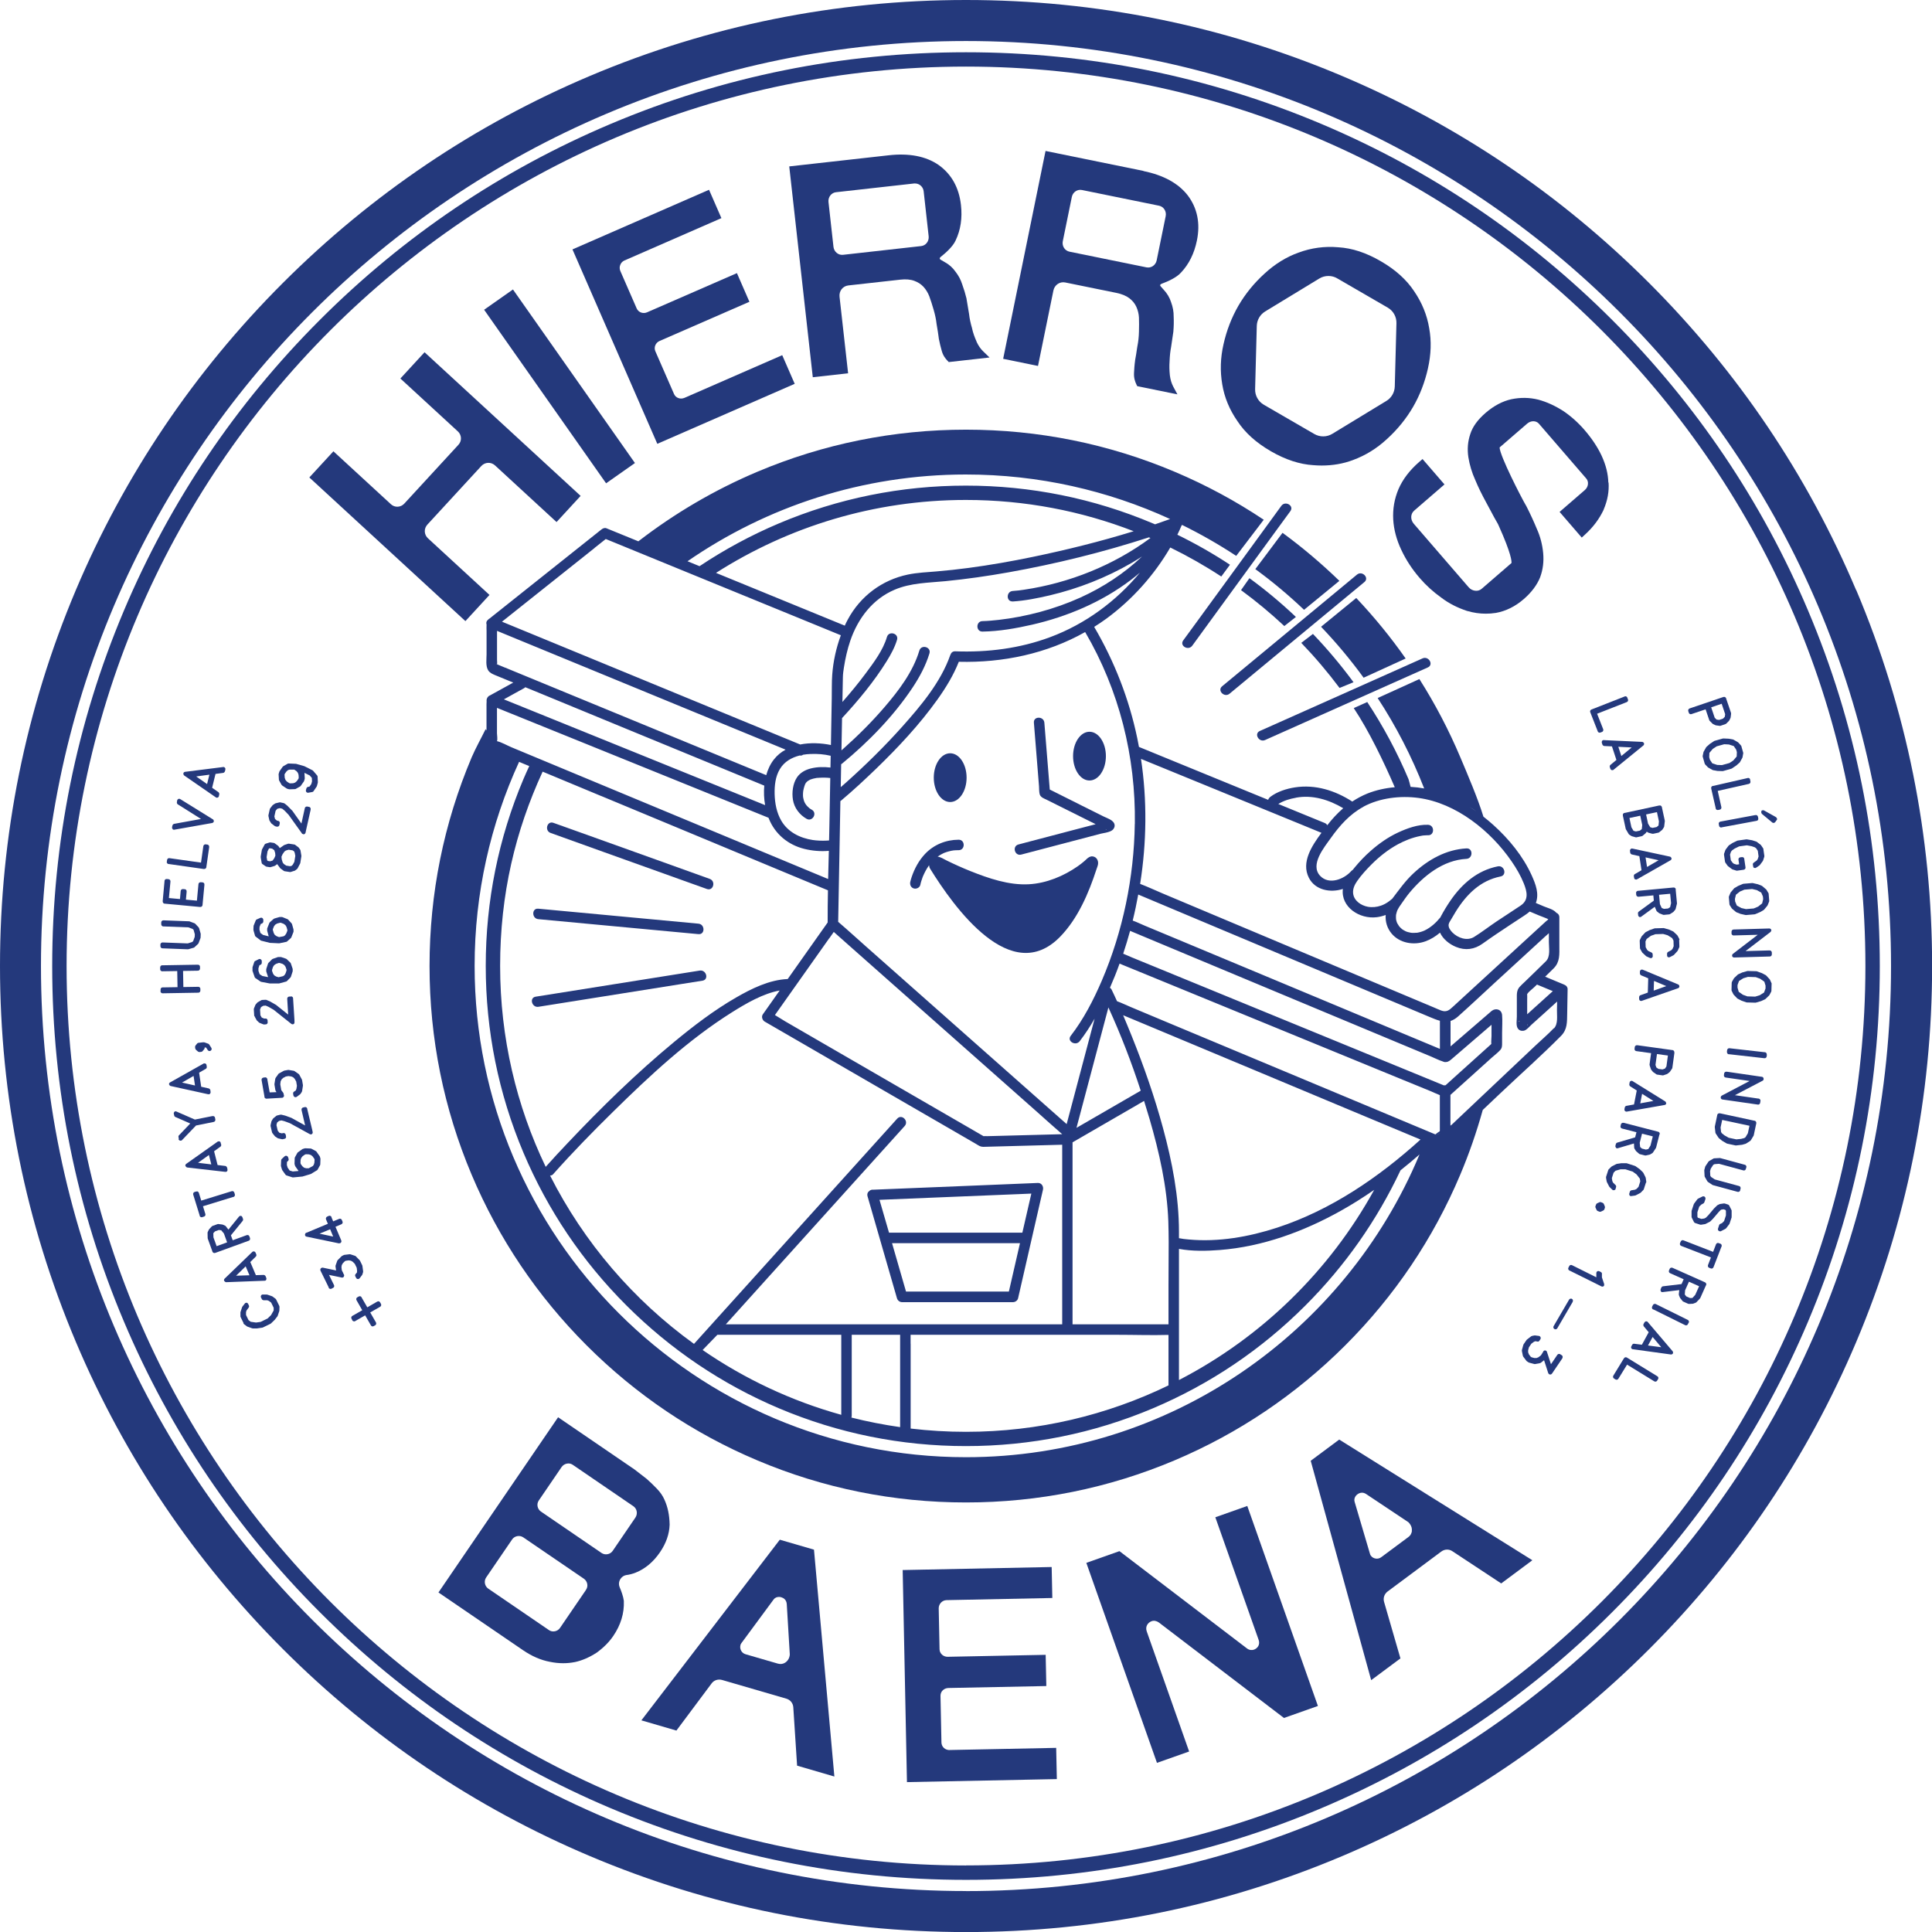<?xml version="1.0" encoding="UTF-8"?>
<svg id="Capa_1" data-name="Capa 1" xmlns="http://www.w3.org/2000/svg" viewBox="0 0 324.96 324.96">
  <defs>
    <style>
      .cls-1 {
        fill: #24397c;
      }
    </style>
  </defs>
  <path class="cls-1" d="m312.19,99.24c-8.18-19.35-19.9-36.72-34.82-51.65-14.92-14.92-32.3-26.64-51.65-34.82C205.69,4.3,184.42,0,162.48,0s-43.21,4.3-63.25,12.77c-19.35,8.18-36.72,19.9-51.65,34.82-14.92,14.92-26.64,32.3-34.82,51.65C4.3,119.27,0,140.55,0,162.48s4.3,43.21,12.77,63.25c8.18,19.35,19.9,36.72,34.82,51.65,14.92,14.92,32.3,26.64,51.65,34.82,20.03,8.47,41.31,12.77,63.25,12.77s43.21-4.3,63.25-12.77c19.35-8.18,36.72-19.9,51.65-34.82,14.92-14.92,26.64-32.3,34.82-51.65,8.47-20.03,12.77-41.31,12.77-63.25s-4.3-43.21-12.77-63.25Zm-149.71,218.83c-85.79,0-155.59-69.8-155.59-155.59S76.69,6.9,162.48,6.9s155.59,69.8,155.59,155.59-69.8,155.59-155.59,155.59Z"/>
  <path class="cls-1" d="m304.1,102.66c-7.74-18.3-18.82-34.74-32.94-48.85-14.11-14.11-30.55-25.2-48.85-32.94-18.95-8.01-39.08-12.08-59.83-12.08s-40.88,4.06-59.83,12.08c-18.3,7.74-34.74,18.82-48.85,32.94-14.11,14.11-25.2,30.55-32.94,48.85-8.01,18.95-12.08,39.08-12.08,59.83s4.06,40.88,12.08,59.83c7.74,18.3,18.82,34.74,32.94,48.85,14.11,14.11,30.55,25.2,48.85,32.94,18.95,8.01,39.08,12.08,59.83,12.08s40.88-4.06,59.83-12.08c18.3-7.74,34.74-18.82,48.85-32.94,14.11-14.11,25.2-30.55,32.94-48.85,8.01-18.95,12.08-39.08,12.08-59.83s-4.06-40.88-12.08-59.83Zm-141.62,211.11c-83.42,0-151.28-67.87-151.28-151.28S79.06,11.2,162.48,11.2s151.28,67.87,151.28,151.28-67.87,151.28-151.28,151.28Z"/>
  <g>
    <g>
      <path class="cls-1" d="m290.34,117.45s0,.02,0,.03c0,.01,0,.02,0,.03l.81,2.38c.02.06.02.11.02.17l-.08.62s-.01.06-.04.12l-.17.35c-.02.05-.05.08-.06.09l-.46.47s-.08.06-.14.08l-.81.28c-.06.02-.11.03-.15.02l-.65-.09s-.06-.01-.11-.04l-.36-.17s-.08-.05-.1-.07l-.44-.44c-.05-.05-.09-.1-.1-.14l-.62-1.83-2.37.8c-.09.03-.18.03-.27-.01-.09-.04-.15-.11-.18-.2l-.07-.22-.02-.06c-.03-.1-.03-.19.01-.27.05-.09.11-.15.21-.19l.06-.02,5.57-1.89.07-.02c.09-.03.17-.02.26.02h0s0,0,0,0c.09.05.15.11.19.21Zm-.75.92l-1.77.6.59,1.75.31.31.44.06.65-.22.3-.31.06-.44-.59-1.75Z"/>
      <path class="cls-1" d="m292.88,125.45s.01.03.02.04c0,0,0,.01,0,.02s0,.01,0,.02l.3,1.06c.02.06.02.11,0,.17l-.11.62s-.02.06-.05.12l-.39.7s-.05.08-.08.09l-.47.42s-.03.04-.05.04l-.74.5s-.07.04-.11.05l-1.38.39s-.07.01-.11.01l-.9-.03s-.02,0-.05-.02l-.63-.11s-.06-.02-.1-.04l-.71-.4s-.08-.05-.09-.08l-.44-.46s-.05-.08-.07-.15l-.31-1.09c-.02-.07-.03-.13-.02-.17l.13-.62s.01-.07.04-.11l.4-.71s.05-.08.07-.09l.48-.42s.02-.04.03-.04l.75-.5s.07-.04.1-.05l1.38-.39s.08-.01.12-.01l.89.04s.04,0,.06.01l.62.11s.07.02.11.04l.7.4c.06.03.09.06.1.07l.39.43s.06.06.09.11c0,0,0,.02.02.04Zm-.86.63l-.4-.59-.82-.27-.79-.04-1.26.35-.67.44-.56.66-.03.73.12.43.4.6.82.27.8.03,1.26-.35.66-.44.56-.66.03-.73-.12-.44Z"/>
      <path class="cls-1" d="m294.37,131.13h0s0,.02,0,.03c0,.01,0,.02,0,.03l.05.23c.02.1,0,.19-.04.27-.05.08-.12.13-.22.16l-5.24,1.18.61,2.72c.02.1,0,.19-.04.27s-.13.14-.22.16l-.22.05h-.06c-.1.03-.18.02-.26-.03h0c-.08-.05-.14-.13-.16-.24v-.06s-.74-3.24-.74-3.24v-.05c-.03-.1-.02-.18.03-.26.04-.08.12-.14.23-.16h.06s5.74-1.31,5.74-1.31l.07-.02c.1-.02.18-.01.25.03h0c.09.05.14.13.16.22Z"/>
      <path class="cls-1" d="m295.7,137.38s0,.02,0,.03c0,.01,0,.02,0,.03l.04.22c.02.1,0,.18-.05.26-.05.08-.13.12-.22.14l-5.85,1.09h-.03s-.03.03-.03.03c-.1.02-.18,0-.26-.05v-.02c-.09-.04-.14-.12-.16-.22v-.06s-.05-.22-.05-.22c-.02-.1,0-.19.05-.27.05-.08.13-.13.23-.15l5.84-1.09h.07c.09-.03.17-.01.25.04h0s0,0,0,0c.08.06.14.14.15.23Zm3.2.27h0c.02.13,0,.23-.09.32l-.21.29c-.06.08-.13.14-.22.15-.12.02-.21,0-.3-.08l-1.71-1.42h-.01s-.01-.02-.01-.03c-.02-.01-.02-.02-.03-.04-.02-.02-.05-.06-.07-.12,0,0,0-.01,0-.02,0,0,0-.01,0-.02v-.02s0-.02,0-.05h0s0-.03,0-.03v-.02s0-.01,0-.01v-.02s0-.02,0-.02h0s0-.02,0-.02h0s0-.02,0-.02v-.02s0,0,0-.01h.02s0-.02,0-.02c0,0,0-.01,0-.02h0s0-.01,0-.01l.02-.02s.01-.01.03-.02c0,0,0,0,0-.01h.02s.02-.03.02-.03h.02s.05-.02.1-.03h0s.03,0,.03,0h.03s.01,0,.02,0c0,0,.01,0,.02,0,.05,0,.1.02.14.04l1.9,1.06c.13.06.21.14.23.26h0Z"/>
      <path class="cls-1" d="m296.6,142.84l.16,1.12c0,.06,0,.12-.02.17l-.19.6s-.03.06-.06.11l-.48.65s-.06.07-.09.08l-.48.33c-.08.06-.15.09-.2.1-.01,0-.06,0-.14-.02,0,0-.01,0-.01,0,0,0,0,0-.01,0h0s-.01,0-.01,0h0s-.02,0-.02,0h-.01s0,0,0,0c-.09-.05-.15-.14-.17-.27v-.05s-.04-.23-.04-.23c-.02-.14.03-.25.15-.34l.48-.34.18-.23.15-.47-.13-.95-.28-.42-.23-.17-.53-.18-.8-.15-1.3.18-.74.36-.46.32-.17.22-.16.48.13.95.29.41.22.18.47.15.42-.06-.11-.77c-.01-.1,0-.19.06-.26.06-.08.13-.12.23-.14l.22-.03h.07c.1-.02.18,0,.26.05h0c.08.07.13.15.14.24v.06s.2,1.36.2,1.36c.01.1,0,.19-.07.27-.06.08-.14.13-.23.14l-1.14.16s-.08,0-.15-.03l-.61-.19s-.05-.02-.1-.06l-.65-.49s-.07-.06-.08-.09l-.37-.52s-.04-.09-.05-.16l-.16-1.12c-.01-.07,0-.13,0-.17l.21-.6s.02-.07.05-.11l.49-.65s.06-.07.08-.08l.53-.35s.03-.03.04-.03l.81-.39s.07-.03.1-.03l1.42-.2s.08,0,.12,0l.88.15s.04,0,.06.02l.6.19s.06.03.11.05l.64.49c.05.04.08.07.09.09l.35.52s.05.1.06.16Z"/>
      <path class="cls-1" d="m297.49,150.33s0,.03,0,.04c0,0,0,.01,0,.02,0,0,0,.01,0,.02l.09,1.09c0,.06,0,.12-.03.17l-.23.58s-.03.06-.07.11l-.51.62s-.07.07-.09.08l-.54.32s-.04.03-.06.03l-.82.35s-.08.03-.12.03l-1.43.12s-.07,0-.11-.01l-.88-.2s-.02,0-.04-.03l-.59-.23s-.05-.03-.09-.06l-.62-.52s-.07-.07-.08-.09l-.34-.54s-.04-.09-.04-.16l-.1-1.13c0-.07,0-.13.02-.17l.25-.59s.02-.07.06-.1l.52-.62s.06-.07.08-.08l.55-.32s.03-.03.04-.03l.83-.35s.07-.03.11-.03l1.43-.12s.08,0,.12,0l.87.2s.04,0,.06.02l.58.23s.06.03.1.06l.61.52s.08.07.09.09l.3.5s.05.07.07.12c0,0,0,.02,0,.04Zm-.97.46l-.28-.66-.76-.42-.77-.18-1.31.11-.74.31-.68.54-.17.71.04.44.28.67.76.42.78.18,1.31-.11.73-.31.68-.54.17-.71-.04-.45Z"/>
      <path class="cls-1" d="m297.91,156.5c0,.13-.06.24-.18.31l-4.13,3.16,3.98-.11h.07c.09,0,.17.03.24.09h.01c.07.07.11.15.12.26v.03s0,.03,0,.03v.23c0,.1-.02.18-.08.26-.06.07-.14.11-.24.12l-5.97.17h-.04c-.14,0-.25-.05-.32-.18,0,0,0,0-.01,0v-.02s-.01,0-.01,0h0s-.01-.03-.01-.03h0s0-.02,0-.02h0s0-.02,0-.02c0,0,0,0,0,0v-.06c0-.13.05-.24.17-.31l4.14-3.18-4.05.11c-.1,0-.18-.03-.25-.09-.07-.06-.11-.14-.11-.24v-.23s0-.06,0-.06c0-.11.03-.19.09-.26.07-.07.15-.11.25-.12h.06s5.9-.17,5.9-.17h.05c.13,0,.24.05.31.18h.01s.01.02.01.03h0s0,.02,0,.02h.01s.01.03.01.03v.02s0,.02,0,.02v.03s.01.03.01.03Z"/>
      <path class="cls-1" d="m297.98,165.46s0,.03,0,.04c0,0,0,.01,0,.02,0,0,0,.01,0,.02l-.03,1.1c0,.06-.02.11-.04.17l-.29.55s-.03.05-.08.1l-.58.56s-.07.06-.1.07l-.57.26s-.04.03-.06.03l-.86.25s-.08.02-.12.02l-1.43-.04s-.07,0-.11-.02l-.85-.3s-.02-.01-.04-.03l-.56-.29s-.05-.03-.09-.07l-.56-.59s-.06-.07-.07-.1l-.28-.57s-.03-.1-.02-.17l.03-1.14c0-.07.01-.13.03-.17l.31-.55s.03-.06.07-.1l.59-.56s.07-.06.09-.07l.58-.26s.03-.03.04-.03l.87-.25s.08-.02.11-.02l1.43.04s.08,0,.12.02l.84.3s.04.01.06.03l.55.29s.06.04.1.07l.55.59s.07.08.08.1l.24.53s.04.08.06.13c0,0,0,.02,0,.04Zm-1.01.35l-.21-.69-.71-.5-.74-.27-1.31-.04-.77.23-.73.46-.25.68v.44s.2.7.2.7l.71.5.75.27,1.31.04.76-.23.73-.46.25-.68v-.45Z"/>
      <path class="cls-1" d="m297.18,177.4s0,.02,0,.03,0,.02,0,.03l-.03.23c-.01.1-.05.18-.13.23-.07.06-.16.08-.26.07l-5.92-.67h-.03s-.03.01-.03.01c-.1-.01-.18-.05-.23-.13v-.02c-.06-.07-.09-.15-.08-.26v-.06s.03-.23.03-.23c.01-.1.06-.18.13-.24.08-.06.16-.09.26-.08l5.91.67h.07c.09.02.17.06.22.13h0s0,.01,0,.01c.06.08.09.17.08.27Z"/>
      <path class="cls-1" d="m296.65,181.52c-.02.13-.1.22-.23.28l-4.61,2.41,3.94.57h.07c.09.02.16.07.22.14h0c.06.08.09.17.07.28v.03s-.02.03-.02.03l-.03.22c-.01.1-.06.18-.13.24-.08.06-.16.09-.26.07l-5.91-.85h-.04c-.14-.03-.23-.1-.29-.24,0,0,0-.01,0-.01v-.02s0,0,0,0h0s0-.03,0-.03h0s0-.02,0-.02h0s0-.02,0-.02c0,0,0,0,0-.01v-.06c.03-.13.1-.22.23-.28l4.62-2.43-4.01-.58c-.1-.01-.18-.06-.24-.13-.06-.08-.08-.16-.07-.26l.03-.22v-.06c.02-.1.07-.18.14-.24.08-.06.17-.08.27-.07h.06s5.84.85,5.84.85h.05c.13.03.22.1.28.24h0s0,.03,0,.03h0s0,.02,0,.02h0s0,.03,0,.03v.02s0,.02,0,.02v.03s0,.03,0,.03Z"/>
      <path class="cls-1" d="m295.41,188.95s0,.02-.01.03c0,.01,0,.02-.01.03l-.4,1.89c-.01.06-.02.1-.03.11l-.47.78s-.06.08-.12.12l-.67.43s-.08.05-.11.05l-.61.17s-.04.01-.06,0l-.89.1s-.08,0-.12,0l-1.4-.3s-.07-.02-.1-.04l-.78-.46s-.02-.01-.03-.03l-.5-.41s-.04-.04-.07-.09l-.44-.67c-.04-.05-.05-.11-.06-.15l-.1-.9s0-.08,0-.12l.4-1.89v-.06c.03-.1.08-.18.16-.23.09-.06.18-.07.27-.05h.06s5.75,1.24,5.75,1.24h.07c.09.03.16.08.21.16h0s0,.01,0,.01c.06.09.07.18.05.27Zm-1.12.41l-4.62-.99-.27,1.27.08.76.14.22.44.35.71.4,1.28.27.8-.08.54-.14.21-.15.39-.66.27-1.27Z"/>
      <path class="cls-1" d="m293.73,196.34s0,.02-.01.03c0,.01-.01.02-.01.03l-.06.22c-.03.1-.08.17-.16.21-.08.05-.17.06-.26.03l-4.09-1.11-.76.06-.21.11-.42.64-.12.43.04.77.13.2.63.42,4.09,1.11c.1.03.16.08.21.17s.05.18.03.27l-.06.22s0,.02,0,.03c0,.01,0,.02,0,.03-.03.1-.08.18-.16.22h0c-.08.05-.17.06-.27.04l-.07-.02-4.08-1.11s-.07-.03-.11-.05l-.75-.5s-.06-.06-.1-.12l-.4-.7c-.03-.06-.05-.11-.05-.16l-.05-.9s0-.08,0-.11l.15-.56s.02-.06.05-.1l.5-.75s.07-.08.12-.11l.7-.4c.06-.04.11-.05.15-.05l.9-.05s.08,0,.12.01l4.08,1.11.07.02c.09.02.16.08.2.16h0s0,.01,0,.01c.05.09.06.18.04.28Z"/>
      <path class="cls-1" d="m291.28,204.69l-.36,1.09c-.02.05-.03.08-.04.1l-.55.72s-.07.07-.13.1l-.68.35c-.09.07-.19.08-.31.04-.05-.02-.09-.04-.13-.06h0c-.12-.13-.16-.26-.11-.39,0,0,0-.02.01-.03,0-.01.01-.02.01-.03l.16-.5c.03-.1.09-.17.17-.21l.32-.14.35-.35.31-.95v-.77s-.08-.15-.08-.15l-.32-.11-.43.07-.36.36-.99,1.16s0,0,0,0c0,0,0,0,0,0l-.45.45s-.06.05-.1.07l-.71.36s-.09.04-.12.03l-.64.1s-.1,0-.16-.02l-.82-.27c-.09-.03-.16-.09-.2-.17l-.36-.72c-.03-.06-.04-.11-.04-.16v-.91s0-.08.01-.11l.36-1.09s.03-.07.06-.11l.54-.73s.07-.07.13-.1l.69-.34c.09-.06.19-.07.3-.04.04.01.07.03.11.06h0c.13.12.17.25.12.4v.04s-.18.51-.18.51c-.03.08-.09.15-.19.2l-.3.16-.36.35-.31.95v.77s.08.15.08.15l.59.2.49-.07.26-.13.41-.41.98-1.16s0,0,0,0c0,0,0,0,0,0l.46-.45s.05-.06.09-.08l.36-.18s.07-.03.11-.03l.62-.09c.06,0,.11,0,.16.01l.55.18c.09.03.15.09.2.18l.36.71c.03.06.04.11.04.16v.91s0,.06-.02.12Z"/>
      <path class="cls-1" d="m289.57,209.67s0,.02-.02.03c0,.01-.01.02-.02.03l-1.32,3.41c-.04.09-.1.16-.18.2-.09.04-.18.05-.27.01l-.23-.09-.05-.02c-.09-.04-.16-.1-.19-.18h0c-.04-.1-.04-.2,0-.29l.02-.06.47-1.21-5-1.94c-.09-.04-.16-.1-.2-.19-.04-.09-.04-.18,0-.27l.08-.21.03-.06c.03-.09.09-.15.18-.19h0c.08-.06.17-.06.28-.02l.02.02h.03s4.94,1.92,4.94,1.92l.49-1.27c.04-.09.1-.16.19-.2.09-.04.18-.04.27,0l.21.08h.03s.03.01.04.02c.09.03.15.09.19.18h0c.04.11.05.2.01.28Z"/>
      <path class="cls-1" d="m286.96,216.17s0,.01-.02.03c0,.01-.01.02-.02.03l-.91,2.04s-.04.08-.05.1l-.62.66s-.08.07-.14.09l-.37.14c-.05.02-.09.03-.11.03l-.65.03s-.1-.01-.16-.04l-.78-.35c-.05-.02-.1-.05-.12-.09l-.41-.51s-.03-.05-.05-.1l-.15-.37c-.02-.06-.03-.12-.03-.16l.08-.71-2.73.33c-.1.02-.18.02-.24-.01-.05-.02-.1-.05-.12-.09h0s0-.02,0-.02c0,0,0,0,0-.01v-.03s-.02,0-.02,0v-.03c-.06-.09-.06-.19-.02-.3l.02-.05.1-.22c.05-.12.15-.19.29-.21l3.1-.37.36-.81-2.28-1.02c-.09-.04-.15-.1-.19-.19s-.03-.18,0-.27l.09-.21.02-.05c.04-.1.11-.16.19-.19.1-.04.19-.03.28,0l.05.02,5.38,2.4.06.03c.08.04.14.1.18.19h0s0,.01,0,.01c.04.1.03.19,0,.28Zm-1.18.17l-1.7-.76-.65,1.45-.05.7.25.32.63.28.41-.02.47-.52.65-1.45Z"/>
      <path class="cls-1" d="m284.04,222.49s0,.01-.02.02c0,.01-.01.02-.02.02l-.1.2c-.04.09-.11.15-.2.18-.09.03-.18.02-.26-.02l-5.33-2.64h-.03s-.03,0-.03,0c-.09-.04-.15-.11-.18-.2v-.02c-.03-.09-.03-.18.02-.27l.03-.05.1-.2c.04-.09.11-.15.21-.18.09-.03.19-.03.27.01l5.33,2.64.06.03c.08.04.14.11.17.19h0s0,.01,0,.01c.03.1.03.19-.02.28Z"/>
      <path class="cls-1" d="m281.36,227.64h0s0,.02,0,.02l-.02.03h-.01s0,.02,0,.02c-.03.05-.09.08-.17.1-.08.02-.14.02-.2,0l-6.26-.86c-.07,0-.13-.02-.18-.04-.04-.02-.08-.06-.12-.12-.01,0-.02-.02-.03-.04,0,0,0,0,0,0,0,0,0,0,0,0-.04-.1-.04-.2.03-.31l.02-.04.11-.21c.03-.06.08-.11.15-.14.07-.04.14-.05.2-.03l1.28.16,1.15-2.1-.83-.99s-.07-.11-.07-.19c0-.08,0-.15.04-.21l.11-.2.03-.05c.06-.1.14-.17.24-.19h0s.01,0,.01,0h.02s.03,0,.03,0c.06,0,.12,0,.18.04.05.03.09.07.13.13l4.1,4.82c.05.04.08.1.1.18.01.08.01.15,0,.21h0s0,.02,0,.03h0Zm-1.94-1.04l-1.45-1.72-.78,1.43,2.23.29Z"/>
      <path class="cls-1" d="m278.89,231.97h0s0,.02-.02.03c0,0-.01.01-.02.02l-.12.2c-.05.08-.12.14-.22.16-.09.02-.18.01-.26-.04l-4.58-2.81-1.46,2.37c-.05.08-.13.14-.22.16-.1.03-.19.01-.27-.04l-.19-.12-.05-.03c-.08-.05-.14-.12-.16-.21h0c-.03-.1-.02-.19.04-.28l.03-.05,1.73-2.83.03-.04c.05-.08.12-.14.21-.16.09-.03.18-.02.28.04l.05.03,5.02,3.08.06.04c.08.05.14.12.16.2h0c.02.1,0,.2-.04.28Z"/>
    </g>
    <g>
      <path class="cls-1" d="m273.73,117.36h0s0,.02,0,.03c0,.01,0,.02,0,.02l.09.22c.04.09.04.18,0,.27-.04.09-.1.15-.19.19l-5,1.96,1.02,2.59c.04.09.04.18,0,.28s-.1.16-.19.19l-.21.08-.06.02c-.09.04-.18.04-.27,0h0c-.09-.04-.15-.1-.19-.21l-.02-.06-1.21-3.09-.02-.05c-.04-.09-.04-.18,0-.27.03-.09.1-.15.2-.19l.05-.02,5.48-2.15.06-.03c.09-.04.18-.04.25,0h0c.09.04.16.1.19.2Z"/>
      <path class="cls-1" d="m276.53,125.01h0s0,.02,0,.02v.04s0,.01,0,.01c0,0,0,.01,0,.02.01.06,0,.12-.04.19-.04.07-.09.12-.14.15l-4.9,3.99c-.05.05-.1.09-.15.1-.04.01-.1.02-.17,0-.01,0-.03,0-.04,0,0,0,0,0-.01,0,0,0,0,0-.01,0-.1-.04-.17-.11-.21-.23l-.02-.05-.07-.22c-.02-.06-.02-.13,0-.21.02-.08.06-.13.11-.17l1-.83-.75-2.28-1.29-.06c-.06,0-.13-.03-.19-.08-.07-.05-.11-.11-.13-.17l-.07-.22-.02-.06c-.04-.11-.03-.21.03-.3h0s0-.02,0-.02l.02-.02v-.02s.1-.08.17-.1c.05-.02.11-.02.18,0l6.32.29c.07,0,.13,0,.2.05.07.04.11.09.15.15h0s.01.02.02.03h0Zm-2.09.71l-2.24-.11.51,1.55,1.73-1.43Z"/>
      <path class="cls-1" d="m279.54,135.77s0,.02,0,.03c0,.01,0,.02,0,.03l.47,2.18c.01.05.02.09.01.11l-.11.9s-.02.1-.06.15l-.21.33s-.05.08-.07.09l-.51.41s-.08.05-.15.06l-.84.18c-.06.01-.11.01-.15,0l-.63-.17s-.05-.02-.1-.05l-.21-.13-.14.2s-.06.08-.08.09l-.49.41s-.08.05-.15.06l-.84.18c-.07.02-.13.02-.17,0l-.61-.17s-.07-.02-.11-.05l-.33-.21c-.05-.04-.09-.07-.12-.12l-.46-.78s-.03-.07-.04-.1l-.47-2.18v-.06c-.03-.1-.02-.19.03-.27.06-.09.13-.14.23-.16h.06s5.75-1.24,5.75-1.24h.07c.09-.03.17-.02.25.03h0s0,0,0,0c.09.06.14.13.16.23Zm-3.65,1.43l-1.82.39.33,1.55.35.6.41.11.67-.14.32-.26.07-.69-.33-1.55Zm2.8-.6l-1.82.39.33,1.55.37.6.39.11.68-.14.32-.26.07-.69-.33-1.55Z"/>
      <path class="cls-1" d="m281.15,144.34h0s0,.02,0,.02v.04s0,.01,0,.01c0,0,0,.01,0,.02,0,.06-.02.12-.07.18-.05.06-.1.1-.16.12l-5.5,3.13c-.06.04-.12.07-.17.08-.05,0-.1,0-.17-.02-.01,0-.03,0-.04-.01,0,0-.01,0-.01,0,0,0,0,0-.01,0-.09-.05-.15-.14-.17-.26v-.05s-.04-.23-.04-.23c-.01-.07,0-.13.03-.2.03-.07.08-.12.14-.15l1.12-.65-.36-2.37-1.26-.28c-.06-.01-.12-.05-.18-.11-.06-.06-.09-.12-.1-.19l-.03-.22v-.06c-.03-.12,0-.21.07-.29h0s0-.01,0-.01h.02s.02-.04.02-.04c.04-.04.1-.06.17-.08.05,0,.11,0,.18.02l6.19,1.33c.07,0,.13.03.19.08s.1.11.12.17h0s.01.02.01.03h0Zm-2.18.35l-2.19-.48.25,1.61,1.95-1.13Z"/>
      <path class="cls-1" d="m281.85,149.61s0,.02,0,.03c0,.01,0,.02,0,.03l.21,2.22c0,.05,0,.09,0,.11l-.22.88s-.03.1-.08.15l-.25.3s-.06.07-.08.08l-.55.35s-.09.04-.15.04l-.86.08c-.06,0-.11,0-.15-.02l-.61-.24s-.05-.02-.09-.06l-.31-.25c-.05-.04-.08-.08-.1-.13l-.28-.66-2.22,1.62c-.08.07-.15.1-.22.11-.06,0-.11,0-.15-.02h-.01s0,0,0,0c0,0-.01,0-.01,0l-.02-.02h0s-.02-.02-.02-.02c-.09-.06-.14-.14-.15-.25v-.06s-.03-.24-.03-.24c-.01-.13.04-.24.15-.32l2.52-1.84-.08-.88-2.49.23c-.1,0-.19-.02-.26-.08-.07-.06-.12-.14-.13-.24l-.02-.23v-.06c-.01-.1,0-.19.07-.26.07-.08.15-.12.25-.13h.06s5.86-.55,5.86-.55h.07c.09-.01.17.01.24.07h0s0,0,0,0c.08.07.12.15.13.25Zm-.94.72l-1.86.17.15,1.58.3.64.37.15.69-.06.35-.22.16-.68-.15-1.58Z"/>
      <path class="cls-1" d="m282.43,158.05l.04,1.13c0,.06,0,.12-.03.17l-.26.57s-.03.05-.08.1l-.54.59s-.07.06-.1.07l-.52.27c-.09.05-.16.07-.21.08-.01,0-.06-.01-.14-.04,0,0,0,0-.01,0,0,0,0,0,0,0h0s-.01,0-.01,0h0s-.02,0-.02,0h-.01s0,0,0,0c-.09-.06-.13-.16-.14-.28v-.05s0-.24,0-.24c0-.14.06-.25.19-.32l.52-.28.2-.21.2-.45-.03-.96-.22-.41-.76-.48-.76-.22-1.31.04-.75.27-.72.53-.19.42.03.96.24.44.2.2.53.25c.13.07.2.17.21.31v.24s.02.02.02.02c0,.01,0,.02,0,.03,0,.11-.04.21-.12.28l-.03.02h0s0,0,0,0c0,0,0,0,0,0h0c-.06.04-.13.06-.19.06-.04,0-.11-.02-.2-.06l-.53-.24s-.05-.03-.09-.07l-.59-.55s-.06-.07-.07-.1l-.31-.55s-.03-.09-.03-.17l-.04-1.14c0-.07,0-.13.02-.17l.28-.57s.03-.07.07-.1l.55-.59s.07-.06.09-.07l.56-.29s.03-.03.04-.03l.85-.3s.07-.02.11-.02l1.43-.04s.08,0,.12.02l.86.25s.04,0,.06.03l.57.26s.06.03.1.07l.58.55s.07.08.08.1l.29.55c.03.05.04.11.04.17Z"/>
      <path class="cls-1" d="m282.47,165.91h0s0,.02,0,.02v.04s-.01,0-.01,0c0,0,0,.01,0,.02,0,.06-.04.11-.1.16-.06.05-.12.08-.18.09l-5.97,2.08c-.07.03-.13.05-.18.04-.05,0-.1-.02-.17-.05-.01,0-.03,0-.04-.02,0,0,0,0,0,0s0,0,0,0c-.08-.07-.12-.16-.12-.29v-.05s0-.24,0-.24c0-.07.03-.13.07-.2.04-.06.1-.11.17-.12l1.22-.44.07-2.4-1.19-.5c-.06-.02-.11-.07-.15-.14-.04-.07-.06-.14-.06-.2v-.23s0-.06,0-.06c0-.12.05-.21.13-.27h0s.01,0,.01,0h.02s.02-.03.02-.03c.05-.03.11-.05.18-.04.05,0,.11.02.18.05l5.84,2.43c.07.02.12.05.17.11.05.06.08.12.09.19h0s0,.02,0,.03h0Zm-2.2-.05l-2.07-.87-.05,1.63,2.12-.76Z"/>
      <path class="cls-1" d="m281.63,177.05s0,.02,0,.03,0,.02,0,.03l-.34,2.48c0,.06-.03.11-.06.16l-.35.52s-.04.05-.09.09l-.31.24s-.08.05-.1.06l-.62.21s-.1.02-.16,0l-.85-.12c-.06,0-.11-.02-.14-.05l-.54-.37s-.04-.04-.08-.08l-.25-.31s-.05-.08-.06-.11l-.2-.6c-.02-.07-.03-.13-.03-.17l.26-1.92-2.47-.34c-.1-.01-.18-.06-.24-.13-.06-.07-.08-.16-.07-.26l.03-.23v-.06c.02-.1.07-.18.14-.24.08-.06.17-.09.27-.07h.06s5.83.81,5.83.81h.07c.09.02.16.07.22.14h0s0,.01,0,.01c.06.08.09.17.07.27Zm-1.08.49l-1.85-.25-.25,1.83.14.42.36.25.68.09.41-.14.25-.36.25-1.83Z"/>
      <path class="cls-1" d="m280.26,185.58h0s0,.02,0,.02v.04s-.02,0-.02,0c0,0,0,.01,0,.02-.02.06-.06.11-.13.15-.07.04-.13.06-.19.06l-6.23,1.09c-.07.02-.13.02-.18.01-.05,0-.1-.04-.16-.08-.01,0-.02-.01-.04-.03,0,0,0,0,0,0,0,0,0,0,0,0-.07-.08-.1-.18-.07-.31v-.05s.05-.23.05-.23c.01-.06.05-.13.1-.18.05-.06.12-.09.18-.09l1.27-.23.46-2.35-1.09-.69c-.05-.03-.1-.08-.13-.16-.03-.08-.04-.15-.03-.21l.04-.22v-.06c.03-.12.09-.2.18-.25h0s.01,0,.01,0h.02s.02-.02.02-.02c.05-.02.11-.03.18-.01.05.01.11.04.16.08l5.37,3.34c.06.03.11.07.15.14.04.07.06.13.06.2h0s0,.02,0,.03h0Zm-2.16-.4l-1.9-1.2-.31,1.6,2.21-.4Z"/>
      <path class="cls-1" d="m279.13,190.78s0,.02-.01.03c0,.01-.01.02-.01.03l-.55,2.16c-.01.05-.03.09-.04.1l-.5.76s-.06.08-.12.11l-.34.2s-.08.04-.1.04l-.64.14s-.1,0-.16-.01l-.83-.21c-.06-.01-.1-.04-.14-.07l-.49-.43s-.04-.04-.07-.09l-.21-.34c-.03-.06-.05-.11-.05-.16l-.04-.71-2.64.78c-.1.04-.18.05-.24.03-.06-.01-.1-.04-.14-.07h0s0-.01,0-.01c0,0,0,0,0-.01v-.02s-.02,0-.02,0v-.02c-.08-.09-.1-.18-.07-.29v-.06s.07-.23.07-.23c.03-.13.12-.21.25-.25l2.99-.88.22-.86-2.42-.62c-.1-.02-.17-.08-.22-.16-.05-.08-.06-.17-.04-.26l.06-.22v-.06c.04-.1.09-.18.17-.22.09-.05.18-.07.28-.04h.06s5.7,1.48,5.7,1.48l.07.02c.09.02.16.07.21.15h0s0,.01,0,.01c.05.09.07.18.04.28Zm-1.13.36l-1.81-.46-.39,1.54.07.7.3.27.67.17.4-.09.37-.59.39-1.54Z"/>
      <path class="cls-1" d="m276.84,198.93l-.35,1.08c-.02.06-.05.11-.09.15l-.44.45s-.05.04-.11.07l-.71.37c-.05.03-.09.04-.12.04l-.58.08c-.1.02-.17.02-.22,0-.01,0-.05-.03-.12-.08,0,0,0,0,0,0,0,0,0,0,0,0h0s0-.02,0-.02h0s-.02-.02-.02-.02h0s0-.02,0-.02c-.06-.09-.07-.19-.03-.31l.02-.05.07-.23c.04-.13.14-.21.28-.24l.58-.09.26-.13.34-.36.29-.91-.07-.46-.55-.71-.64-.47-1.25-.4h-.8s-.86.25-.86.25l-.32.33-.29.91.08.49.12.26.42.41c.1.11.13.23.09.36l-.07.23v.02s0,.02,0,.03c-.03.11-.1.18-.21.22h-.03s0,0,0,0c0,0,0,0-.01,0,0,0,0,0-.01,0h0c-.07.02-.14.02-.19,0-.04-.01-.09-.05-.17-.13l-.42-.41s-.04-.04-.06-.09l-.37-.72s-.04-.09-.04-.12l-.11-.63s0-.1.02-.17l.35-1.08c.02-.07.05-.12.08-.15l.45-.44s.05-.05.1-.07l.72-.37s.09-.04.11-.04l.63-.09s.04-.02.05-.02h.9s.08,0,.11.02l1.36.44s.07.03.11.06l.72.52s.03.02.05.05l.45.44s.05.05.07.1l.36.72c.03.06.04.1.04.12l.09.62c0,.06,0,.12-.01.17Z"/>
      <path class="cls-1" d="m269.94,203.15h0s-.02.06-.02.06l-.08.22c-.03.08-.1.14-.2.19l-.36.17c-.09.04-.18.05-.27.01l-.28-.11c-.09-.03-.15-.1-.19-.19l-.17-.37c-.04-.09-.05-.18-.01-.27l.1-.27c.03-.09.1-.16.19-.2l.37-.17c.09-.04.18-.05.27-.01l.28.11c.09.03.15.1.19.19l.14.33s.04.1.05.17v.02c0,.06,0,.1-.01.12Z"/>
      <path class="cls-1" d="m269.83,216.2h0c-.04.1-.11.16-.2.19-.09.03-.18.03-.27-.02l-5.33-2.65h-.03s-.03-.02-.03-.02c-.09-.04-.15-.11-.18-.2h0c-.04-.09-.03-.19.02-.29l.03-.05.1-.2c.04-.09.11-.15.2-.18.09-.03.18-.02.27.02l4.09,2.04s0-.03,0-.06v-.64c0-.07.02-.13.03-.16.04-.09.11-.15.2-.18.09-.03.18-.02.27.02l.2.1.05.03c.06.03.1.06.13.1h0s0,.03.01.03h.02s0,.02,0,.02c.04.06.05.14.03.23v.52s.37,1.1.37,1.1c.03.09.02.17-.02.26Z"/>
      <path class="cls-1" d="m264.53,218.97l-2.59,4.44c-.05.09-.12.14-.22.17-.09.03-.18.01-.27-.04-.09-.05-.14-.12-.17-.22-.02-.09-.01-.18.04-.27l2.59-4.44c.05-.09.12-.14.22-.17.1-.03.19-.02.27.03.09.05.14.12.16.22.02.1,0,.19-.04.27Z"/>
      <path class="cls-1" d="m262.81,228.43s-.01.01-.02.03c-.01.01-.02.02-.02.03l-1.54,2.27s0,.02-.02.05l-.02.02-.02.02-.13.19c-.06.08-.13.13-.22.15-.09.02-.18,0-.26-.05-.07-.05-.12-.11-.15-.18l-.7-2.17-.55.43s-.09.05-.15.06l-.79.15c-.06.01-.12.01-.16,0l-.88-.24s-.05-.02-.1-.05l-.24-.16s-.08-.06-.09-.07l-.55-.73s-.04-.07-.06-.15l-.16-.79c-.01-.06-.01-.12,0-.16l.24-.87s.03-.08.05-.11l.48-.7s.05-.06.08-.09l.72-.55s.09-.05.15-.06l.39-.08s.07,0,.11,0l.63.08c.06,0,.11.03.16.06.08.06.13.13.15.23.02.1,0,.18-.05.27l-.13.19-.03.05c-.04.05-.07.09-.11.11h-.01s0,.01,0,.01h-.02s0,0,0,0v.02c-.08.03-.15.03-.24,0l-.32-.05-.26.12-.4.3-.41.61-.13.49v.35s.13.34.13.34l.3.4.14.09.47.13h.37s.32-.13.32-.13l.41-.31.25-.38v-.02s0-.02.01-.03c0,0,.01-.01.02-.02.01,0,.02-.01.02-.02l.1-.16v-.02s0-.02.01-.03c.08-.11.19-.17.33-.16h0s.01,0,.01,0h0s.05.02.07.03c.01,0,.04.02.08.04.09.06.14.14.14.23l.66,2.02,1.07-1.58c.06-.08.13-.13.23-.15.1-.02.18,0,.27.06l.19.13h.03s.03.03.03.03c.08.05.12.12.14.21h0c.02.11,0,.2-.05.28Z"/>
    </g>
    <g>
      <path class="cls-1" d="m40.98,222.57l-.5-1.02c-.03-.05-.04-.11-.04-.17v-.63s0-.06.03-.12l.25-.76c.02-.05.04-.09.06-.11l.36-.46c.06-.08.11-.13.16-.15.01,0,.06-.01.14-.03,0,0,0,0,.01,0,0,0,0,0,.01,0h0s.01,0,.01,0h0s.02,0,.02,0h.01s0,0,0,0c.11.02.19.09.24.2l.02.04.1.21c.06.12.05.25-.04.37l-.35.47-.09.28v.49s.42.86.42.86l.37.28.89.13.78-.11,1.18-.58.57-.56.44-.78v-.46s-.42-.86-.42-.86l-.4-.3-.27-.1h-.59c-.15-.02-.26-.08-.32-.21l-.1-.21h-.02s0-.03-.01-.04c-.05-.1-.05-.2,0-.3l.02-.03h0s0-.01,0-.01,0,0,0,0h0c.04-.07.09-.11.15-.14.04-.02.1-.03.21-.02h.58s.06,0,.11.02l.77.26c.05.02.09.04.11.06l.51.38s.07.07.1.14l.5,1.02c.03.07.05.12.05.16l-.02.64s0,.07-.02.12l-.26.77c-.02.05-.03.09-.05.1l-.39.5s-.02.04-.02.04l-.65.63s-.06.05-.09.07l-1.29.63s-.07.03-.11.03l-.88.13s-.04,0-.07,0h-.63s-.07,0-.12-.02l-.76-.27c-.06-.02-.1-.04-.11-.05l-.5-.38s-.08-.08-.11-.13Z"/>
      <path class="cls-1" d="m37.7,215.45h0s0-.02,0-.02l-.02-.04h0s0-.02,0-.03c-.02-.06,0-.12.03-.19.03-.07.08-.13.13-.16l4.55-4.39c.05-.06.1-.09.14-.11.04-.02.1-.02.17-.02.01,0,.03,0,.04,0,0,0,0,0,.01,0,0,0,0,0,.01,0,.1.03.18.1.23.21l.02.05.09.22c.03.06.03.13.02.21-.01.08-.05.14-.1.18l-.92.91.94,2.21,1.29-.04c.06,0,.13.02.2.06.07.05.12.1.14.16l.09.21.02.05c.05.11.05.21,0,.3h0s0,.02,0,.02v.02s-.02.03-.02.03c-.03.05-.08.09-.14.11-.05.02-.11.03-.18.02l-6.32.24c-.07.01-.13,0-.2-.03-.07-.04-.12-.08-.16-.14h0s-.01-.02-.02-.02h0Zm2.02-.88l2.24-.07-.64-1.5-1.61,1.57Z"/>
      <path class="cls-1" d="m35.72,210.54s0-.02,0-.03c0-.01,0-.02,0-.03l-.76-2.1s-.03-.08-.03-.11l-.02-.91s0-.1.04-.16l.17-.35c.02-.05.04-.08.06-.1l.45-.48s.08-.06.14-.08l.81-.29c.06-.02.11-.03.15-.02l.65.08s.06.01.11.03l.36.16c.06.03.1.06.13.1l.44.57,1.73-2.13c.06-.09.12-.14.18-.16.06-.02.11-.03.15-.02h.01s0,0,0,0c0,0,.01,0,.01,0h.03s0,0,0,0h.03c.1.04.17.11.21.22l.02.06.08.22c.04.12.02.24-.06.35l-1.97,2.42.3.83,2.35-.86c.09-.03.18-.03.27,0,.09.04.15.1.18.2l.08.21.02.06c.04.1.03.19,0,.28-.04.09-.11.16-.2.19l-.06.02-5.53,2.01-.07.02c-.09.03-.17.03-.26-.01h0s0,0,0,0c-.09-.04-.16-.11-.19-.2Zm.73-.94l1.75-.64-.54-1.49-.45-.54-.4-.05-.65.24-.28.3.02.7.54,1.49Z"/>
      <path class="cls-1" d="m33.58,204.49s0-.02,0-.03c0-.02,0-.03,0-.03l-1.08-3.49c-.03-.09-.02-.19.02-.27.04-.09.11-.15.2-.18l.24-.07h.05c.09-.04.18-.04.26,0h0c.09.06.15.13.18.22l.02.06.38,1.24,5.12-1.58c.09-.03.18-.02.27.02.09.05.14.12.17.21l.07.22.02.07c.03.09.02.17-.02.26h0c-.04.1-.11.16-.21.19h-.03s-.03,0-.03,0l-5.07,1.56.4,1.3c.03.09.02.18-.02.27-.05.09-.12.14-.21.17l-.22.07h-.03s-.03.03-.03.03c-.09.03-.17.02-.26-.02h-.01c-.09-.05-.15-.12-.18-.21Z"/>
      <path class="cls-1" d="m31.18,196.14h0s0-.02,0-.02v-.04s0-.01,0-.01c0,0,0-.01,0-.02,0-.06,0-.12.05-.19.04-.07.09-.11.15-.14l5.16-3.65c.06-.05.11-.08.16-.09.04-.01.1,0,.17,0,.01,0,.03,0,.04,0,0,0,.01,0,.01,0,0,0,0,0,.01,0,.1.04.16.12.2.25v.05s.07.23.07.23c.02.06.01.13-.01.21-.03.07-.07.13-.13.16l-1.05.76.59,2.32,1.28.15c.06,0,.12.03.19.09.06.06.1.12.12.18l.06.22v.06c.04.11.03.21-.03.3h0s0,.01,0,.01h-.02s-.01.04-.01.04c-.04.04-.09.07-.16.09-.05.01-.11.01-.18,0l-6.29-.72c-.07,0-.13-.02-.19-.06s-.11-.1-.14-.16h0s-.01-.02-.01-.03h0Zm2.13-.56l2.23.27-.4-1.58-1.83,1.31Z"/>
      <path class="cls-1" d="m30.07,191.55s0-.02,0-.03c0-.01,0-.02,0-.03l-.05-.23c-.02-.12,0-.23.1-.32l1.88-1.97-2.49-1.09c-.12-.05-.19-.14-.21-.26l-.05-.23s0-.02-.01-.03c0-.01,0-.02-.01-.03-.02-.12.01-.22.11-.31h0s0-.02,0-.02h0s0-.01,0-.01h0s0-.01,0-.01c.05-.03.09-.05.12-.05.1-.02.19,0,.27.05l3.05,1.33,2.91-.58h.06c.1-.03.18-.01.26.04.08.04.14.12.16.24v.05s.05.22.05.22c.02.1,0,.19-.05.27-.05.08-.13.14-.23.16l-2.97.6-2.3,2.4c-.05.08-.13.13-.23.15-.04,0-.08,0-.12,0h-.02s0,0-.01,0c0,0,0,0-.01,0,0,0-.01,0-.01,0l-.02-.02c-.12-.05-.2-.13-.22-.25Z"/>
      <path class="cls-1" d="m28.43,182.42h0s0-.02,0-.02v-.04s0-.01,0-.01c0,0,0-.01,0-.02,0-.06.02-.12.07-.18.05-.06.1-.1.16-.12l5.51-3.1c.06-.04.12-.07.17-.07.05,0,.1,0,.17.02.01,0,.03,0,.04.01,0,0,0,0,.01,0,0,0,0,0,.01,0,.09.05.15.14.17.26v.05s.04.23.04.23c0,.07,0,.13-.03.2-.03.07-.08.12-.14.15l-1.12.64.35,2.37,1.26.28c.06.01.12.05.18.11.06.06.09.13.1.19l.03.22v.06c.03.12,0,.21-.07.29h0s0,.01,0,.01h-.02s-.02.04-.02.04c-.04.04-.1.06-.17.07-.05,0-.11,0-.18-.02l-6.18-1.36c-.07,0-.13-.03-.19-.08-.06-.05-.1-.11-.12-.17h0s-.01-.02-.01-.03h0Zm2.18-.34l2.19.5-.24-1.61-1.95,1.12Z"/>
      <path class="cls-1" d="m32.84,176.38l-.03-.28c0-.09.02-.17.09-.26l.25-.31c.06-.08.14-.12.23-.13l.25-.03h.04s.06-.01.06-.01l.47-.05h.05s.12,0,.21.04l.53.19c.1.02.18.09.23.19l.31.49c.04.06.06.12.07.17.01.1-.02.19-.08.26-.06.08-.15.12-.24.13-.14.02-.26-.05-.35-.18l-.26-.4-.25-.02v.03c.01.1-.01.19-.08.27l-.26.31c-.06.08-.14.12-.23.13l-.29.03c-.09,0-.18-.02-.26-.08l-.3-.26c-.09-.07-.13-.15-.14-.24Z"/>
      <path class="cls-1" d="m27.01,166.72s0-.02,0-.03c0-.01,0-.02,0-.03v-.23c0-.1.03-.18.09-.25.06-.07.15-.1.24-.1l2.52-.04-.05-2.71-2.52.04c-.1,0-.18-.03-.25-.1-.07-.07-.1-.16-.1-.25v-.23s0-.02,0-.03c0-.01,0-.02,0-.03,0-.11.03-.19.09-.26h0c.06-.07.14-.11.24-.11h.07s5.88-.1,5.88-.1h.06c.1,0,.18.03.25.09h0c.07.07.11.15.11.26v.06s0,.23,0,.23c0,.1-.03.18-.1.26-.07.07-.15.11-.25.11l-2.5.04.05,2.71,2.5-.04c.1,0,.18.03.25.09.07.06.11.15.11.24v.23s0,.06,0,.06c0,.11-.03.19-.09.26-.07.07-.16.11-.25.11h-.06s-5.88.1-5.88.1h-.07c-.09,0-.17-.03-.24-.09h-.01s0,0,0,0c-.07-.07-.11-.16-.11-.25Z"/>
      <path class="cls-1" d="m26.98,159.14s0-.02,0-.03c0-.01,0-.02,0-.03v-.23c.01-.1.05-.18.12-.24.07-.06.15-.09.25-.09l4.23.16.73-.23.18-.15.26-.72.02-.44-.21-.74-.17-.16-.71-.26-4.23-.16c-.1,0-.18-.04-.24-.12-.06-.07-.09-.16-.09-.26v-.23s0-.02,0-.03c0-.01,0-.02,0-.03,0-.11.04-.19.11-.25h0c.06-.07.15-.1.25-.1h.07s4.22.16,4.22.16c.04,0,.08,0,.12.02l.85.32s.07.04.12.09l.55.59s.07.1.08.14l.25.87s.02.08.02.11l-.02.58s0,.07-.02.11l-.32.85s-.05.09-.09.13l-.59.55c-.05.05-.1.08-.13.08l-.87.25s-.08.02-.12.02l-4.22-.16h-.07c-.09,0-.17-.04-.23-.11h0s0-.01,0-.01c-.07-.07-.1-.16-.1-.26Z"/>
      <path class="cls-1" d="m27.37,151.58s0-.02,0-.03c0-.01,0-.02,0-.03l.3-3.3v-.02s0-.02,0-.03c0-.1.05-.18.12-.24h0c.07-.07.15-.09.26-.08h.07s.23.03.23.03c.1,0,.18.05.24.13.06.08.09.16.08.26l-.26,2.78,1.86.17.12-1.36c0-.1.05-.18.13-.24s.16-.09.26-.08l.23.02s.02,0,.05,0c.1,0,.19.05.25.12h0c.07.08.09.16.08.28v.06s-.12,1.3-.12,1.3l1.85.17.26-2.78c0-.1.05-.18.13-.24.08-.06.16-.09.26-.08l.23.02h.06c.1.02.18.05.24.12.07.07.09.16.08.28v.05s-.31,3.3-.31,3.3v.06c-.01.1-.06.19-.13.25-.08.07-.17.09-.27.08h-.06s-5.86-.55-5.86-.55h-.07c-.09-.01-.17-.05-.23-.13h0s0-.01,0-.01c-.07-.08-.09-.17-.08-.27Z"/>
      <path class="cls-1" d="m28.07,144.93h0s0-.02,0-.03c0,0,0-.02,0-.02l.03-.23c.01-.1.06-.18.13-.24.07-.06.16-.08.26-.07l5.32.75.39-2.76c.01-.1.06-.18.14-.24.08-.06.17-.09.26-.07l.22.03h.06c.1.02.17.07.23.14h0c.06.08.09.17.07.28v.06s-.47,3.28-.47,3.28v.05c-.02.1-.06.17-.14.23-.07.06-.16.09-.27.07h-.06s-5.83-.83-5.83-.83h-.07c-.1-.02-.17-.06-.22-.13h0c-.06-.08-.09-.17-.07-.27Z"/>
      <path class="cls-1" d="m28.93,139.14l.02-.03v-.03s.05-.22.05-.22c.01-.06.05-.13.11-.19.06-.06.12-.09.18-.1l4.52-.82-3.89-2.45c-.06-.03-.11-.08-.14-.16-.03-.07-.04-.14-.03-.21l.04-.23v-.02s0-.02,0-.03c.02-.11.08-.19.18-.25h.01s.01-.02.01-.02h.01s.01,0,.02,0h0c.06-.03.12-.04.18-.02s.12.04.17.08l5.37,3.33c.15.07.22.18.22.33v.03s-.01.03-.01.03v.03s0,0,0,0v.03c-.02.06-.07.11-.14.15-.07.04-.13.07-.19.07l-6.22,1.1c-.07.02-.13.03-.18.02-.06-.01-.12-.04-.17-.07h0s0-.03,0-.03h0s-.01-.02-.02-.03c-.08-.08-.11-.18-.08-.3Z"/>
      <path class="cls-1" d="m30.85,130.08h0s0-.02,0-.02v-.04s.02,0,.02,0c0,0,0-.01,0-.02.02-.06.07-.1.14-.14.07-.04.14-.05.2-.05l6.27-.79c.07-.02.13-.02.18,0,.04.01.1.04.15.09.01,0,.02.01.03.03,0,0,0,0,0,0,0,0,0,0,0,0,.07.08.09.19.06.31v.05s-.07.23-.07.23c-.02.06-.05.12-.11.18-.06.05-.12.08-.19.09l-1.28.17-.57,2.33,1.06.74c.05.03.09.09.12.17.03.08.03.15.02.21l-.05.22v.06c-.04.12-.1.2-.2.24h0s-.01,0-.01,0h-.02s-.02.02-.02.02c-.05.02-.11.02-.18,0-.05-.01-.1-.04-.16-.09l-5.21-3.6c-.06-.03-.11-.08-.14-.15-.03-.07-.05-.14-.05-.2h0s0-.02,0-.03h0Zm2.14.51l1.84,1.29.39-1.58-2.23.3Z"/>
    </g>
    <g>
      <path class="cls-1" d="m59.26,222.08v-.02s-.02-.01-.02-.02c0-.01,0-.02,0-.02l-.11-.2c-.05-.09-.06-.17-.04-.27.02-.09.08-.16.16-.21l1.68-.96-.96-1.68c-.05-.09-.06-.18-.04-.27.02-.1.08-.17.16-.22l.21-.12.04-.02c.09-.05.17-.06.26-.04h0s0,0,0,0c.1.03.17.08.22.17v.03s.02.03.02.03l.94,1.63,1.63-.94.04-.02c.09-.05.18-.07.26-.05.1.03.17.09.23.18l.02.04.11.2c.05.09.06.18.04.27s-.08.17-.16.22l-1.68.96.96,1.67c.05.09.06.18.04.27-.02.1-.08.17-.16.22l-.2.11-.05.03c-.09.05-.17.06-.26.04h0c-.09-.02-.17-.08-.22-.18l-.03-.05-.93-1.62-1.62.93s-.02.01-.03.03h-.03c-.07.06-.16.07-.26.04h0c-.1-.02-.17-.08-.22-.15Z"/>
      <path class="cls-1" d="m55.29,216.56s0-.02-.01-.03c0-.02,0-.03-.01-.03l-1.21-2.47s-.01-.02-.03-.04v-.03s-.02-.03-.02-.03l-.1-.2c-.04-.09-.05-.18-.02-.27.03-.09.09-.16.18-.2.08-.04.15-.05.23-.04l2.23.47-.1-.69s0-.1.02-.16l.27-.76c.02-.06.05-.11.09-.14l.64-.64s.05-.03.09-.06l.26-.13c.05-.03.09-.04.11-.04l.9-.11s.08,0,.15.02l.76.25c.06.02.11.05.14.09l.63.65s.05.06.07.1l.37.76s.03.07.03.12l.12.9s0,.1-.02.16l-.12.38s-.03.07-.06.1l-.38.5s-.08.08-.13.11c-.09.04-.18.05-.27.02-.09-.03-.16-.09-.2-.18l-.1-.2-.03-.05c-.03-.06-.04-.11-.04-.15h0s0-.02,0-.02v-.02s0,0,0,0v-.02c0-.07.04-.14.1-.2l.21-.25.02-.29-.06-.5-.32-.66-.36-.36-.3-.17-.36-.06-.5.07-.15.07-.35.35-.18.32-.05.34.06.51.2.41h.02s.02.03.02.04c0,0,0,.02,0,.03,0,.01,0,.03,0,.03l.08.17h.02s.02.03.02.04c.06.12.05.25-.03.37h0s0,.02,0,.02h0s-.04.04-.05.05c0,.01-.03.03-.08.05-.09.05-.18.05-.27.01l-2.08-.43.84,1.71c.04.09.05.18.02.27s-.09.16-.18.2l-.2.1-.02.02s-.03.01-.04.02c-.08.04-.17.05-.26.02h-.01c-.1-.04-.17-.1-.21-.18Z"/>
      <path class="cls-1" d="m51.32,207.82s0-.02,0-.03c0-.02,0-.03,0-.03l-.02-.04h0s0-.02,0-.02c0,0,0-.01,0-.02.01-.17.09-.28.21-.34,0,0,.02,0,.05,0l3.59-1.5-.31-.73c-.04-.09-.04-.18,0-.28.04-.09.1-.16.19-.2l.21-.09.06-.03c.09-.04.17-.04.26,0h0s0,0,0,0c.09.03.16.09.2.19,0,0,0,.02,0,.03,0,.01,0,.02,0,.03l.28.67.94-.39.02-.02h.03c.09-.05.18-.05.27-.02h0c.09.04.16.1.2.2l.02.05.09.21c.04.09.04.18,0,.27-.04.09-.1.15-.19.19l-.99.42.84,1.99s.01.02.03.04v.03s.01.03.01.03l.09.21c.04.09.04.18,0,.27-.03.09-.1.15-.19.19-.05.02-.13.03-.21.03l-5.39-1.12c-.15-.02-.25-.09-.3-.22Zm2.43-.32l2.29.49-.51-1.23-1.78.74Z"/>
      <path class="cls-1" d="m47.44,196.75l-.17-.56c-.01-.05-.02-.09-.02-.11l.04-.91c0-.1.04-.18.11-.24l.47-.44s.09-.07.13-.08c.09-.03.19-.02.28.03.09.05.15.12.18.21l.08.27c.04.13,0,.25-.1.36l-.17.15-.02.53.13.43.34.49.52.16.97-.08h-.01s0-.02,0-.03l-.52-.74s-.04-.07-.05-.1l-.08-.27s-.02-.08-.01-.12l.03-.91s.01-.1.05-.16l.39-.7c.03-.06.07-.1.11-.12l.74-.53s.05-.03.1-.04l.27-.08c.06-.02.1-.02.12-.02l.91.04s.08.01.15.05l.71.38c.06.03.1.07.12.11l.52.74s.04.07.05.11l.08.27s.01.07.01.11l-.03.9s-.01.1-.05.16l-.39.71c-.04.07-.08.11-.13.13l-1.01.61s-.04.02-.08.03l-1.37.41s-.02,0-.03,0c-.01,0-.02,0-.03,0l-1.46.14c-.06,0-.11,0-.14-.01l-.98-.32c-.07-.01-.13-.06-.18-.13l-.53-.74s-.03-.05-.04-.1Zm3.12-1l.3.41.28.24.35.1h.44s.68-.37.68-.37l.17-.22.1-.35.03-.5-.04-.15-.3-.42-.27-.22-.34-.11-.5-.02-.16.05-.4.28-.23.29-.11.33-.02.51.04.15Z"/>
      <path class="cls-1" d="m45.77,190.52l-.26-1.12s0-.1,0-.15l.14-.62s.02-.06.05-.11l.2-.34s.05-.06.07-.08l.5-.41s.09-.06.14-.07l.55-.13c.06-.01.12-.01.17,0l.62.15s.02,0,.03.01l.96.35s0,.01.02.01c.01,0,.02,0,.03,0l2.33,1.29-.6-2.59c-.02-.1,0-.19.04-.27.05-.08.13-.14.22-.16l.22-.05h.03s.03-.02.03-.02c.1-.02.18,0,.26.04h0c.08.05.14.13.16.23v.06s.84,3.52.84,3.52v.04s.02.06.02.06l.04.18v.04c.04.13.01.24-.07.32,0,.02-.02.03-.03.03,0,0,0,0,0,0,0,0,0,0,0,0h-.02s0,.02,0,.02h0s0,.01,0,.01c-.01,0-.04.02-.09.03-.12.03-.21,0-.3-.05l-3.31-1.82-.92-.34-.51-.13-.4.09-.33.28-.1.42.22.95.28.34.42.1.2-.05c.1-.02.19,0,.27.04.08.05.13.12.16.22l.05.22v.06c.04.1.02.19-.02.27-.05.09-.13.14-.23.16h-.06s-.22.07-.22.07c-.04,0-.09,0-.16-.01l-.63-.14s-.05-.02-.1-.05l-.33-.22c-.06-.04-.1-.06-.1-.07l-.4-.5s-.06-.09-.07-.14Z"/>
      <path class="cls-1" d="m44.48,184.5s0-.02,0-.04v-.03s-.48-2.75-.48-2.75c-.02-.1,0-.19.05-.27.05-.08.13-.13.22-.15l.24-.04h.05c.1-.03.18,0,.26.05h0c.08.07.13.15.15.24v.06s.39,2.17.39,2.17l1.14-.04-.16-.28s-.02-.06-.03-.11l-.14-.84c-.01-.06-.01-.1-.01-.12l.14-.9s.03-.1.06-.15l.46-.65c.04-.05.08-.09.13-.11l.8-.44s.06-.02.11-.03l.55-.1c.06-.01.1-.01.12-.01l.9.15s.08.02.14.07l.66.46c.05.04.09.08.11.12l.43.8s.03.07.04.11l.14.84s0,.08,0,.12l-.14.9s-.03.1-.06.15l-.22.33s-.05.06-.09.08l-.51.38s-.1.06-.16.07c-.1.02-.19,0-.27-.06-.08-.06-.13-.13-.15-.23l-.04-.22v-.06c-.02-.06-.02-.12,0-.16h0s0-.02,0-.02v-.02s.02,0,.02,0v-.02c.03-.07.08-.12.16-.16l.27-.19.1-.27.08-.5-.12-.72-.25-.45-.24-.25-.33-.15-.49-.07-.45.08-.43.23-.27.26-.16.32-.06.5.17.98.33.44s.04.09.06.15l.04.22v.03s.03.03.03.03c.02.09,0,.18-.07.27h0s-.02.02-.02.02h0c-.07.08-.14.11-.21.13-.05,0-.08.01-.1,0l-2.46.14h-.02c-.1.02-.19,0-.27-.06h-.01c-.08-.06-.12-.13-.14-.22Z"/>
      <path class="cls-1" d="m42.76,170.9l-.07-1.14s0-.1.03-.15l.24-.59s.03-.05.07-.1l.26-.3s.06-.05.09-.06l.56-.32c.05-.03.1-.05.16-.05l.56-.03c.06,0,.12,0,.17.03l.59.25s.02,0,.03.02l.89.51s0,.01.02.02c.01,0,.02,0,.03,0l2.08,1.66-.16-2.65c0-.1.02-.18.09-.26.06-.07.15-.11.24-.12h.23s.03-.02.03-.02h.03c.1-.02.18.01.25.07h0c.08.06.12.15.12.26v.06s.23,3.61.23,3.61v.04s0,.06,0,.06v.19s.01.04.01.04c0,.13-.04.23-.13.3-.01.01-.03.02-.04.02,0,0,0,0,0,0,0,0,0,0,0,0h-.02s0,.01,0,.01h0s0,.01,0,.01c-.01,0-.05.01-.1.02-.12,0-.21-.03-.28-.1l-2.95-2.35-.85-.49-.48-.21-.41.03-.37.22-.17.4.06.98.22.38.4.17h.21c.1-.02.18,0,.26.07.07.06.11.14.12.24v.23s.02.06.02.06c0,.11-.02.19-.08.26-.07.08-.15.12-.25.12h-.06s-.23.02-.23.02c-.04,0-.09-.01-.16-.04l-.6-.24s-.05-.03-.09-.06l-.29-.27c-.06-.05-.08-.08-.08-.08l-.31-.56c-.03-.05-.05-.1-.05-.16Z"/>
      <path class="cls-1" d="m42.47,163.38v-.58c0-.05,0-.09,0-.11l.29-.86c.03-.1.08-.17.18-.2l.57-.29c.05-.03.1-.04.15-.04.1,0,.18.03.26.1.07.07.11.15.11.25v.29c0,.14-.06.24-.19.32l-.21.1-.16.5v.44s.2.56.2.56l.46.3.96.19h0s0-.02,0-.03l-.29-.86s-.02-.08-.02-.11v-.29s0-.08.02-.12l.28-.86s.04-.09.09-.14l.57-.57s.09-.08.14-.09l.86-.3s.06-.01.11-.01h.29c.06,0,.1,0,.12,0l.86.29s.08.04.13.09l.58.56s.08.09.09.14l.29.86s.02.08.02.12v.29s0,.07-.02.11l-.28.86s-.04.09-.09.14l-.57.58c-.05.05-.1.08-.16.09l-1.14.31s-.04.01-.09.01h-1.43s-.02.01-.03,0c-.01,0-.02,0-.03,0l-1.44-.27c-.06-.01-.1-.03-.13-.05l-.85-.58c-.07-.03-.11-.09-.14-.18l-.3-.86s-.01-.06-.01-.11Zm3.28-.1l.17.47.2.3.31.19.42.13.76-.18.23-.16.19-.31.16-.48v-.16s-.17-.48-.17-.48l-.2-.28-.3-.2-.48-.15h-.17s-.46.16-.46.16l-.3.21-.19.29-.16.49v.16Z"/>
      <path class="cls-1" d="m42.62,156.36l.03-.58c0-.05,0-.09.02-.11l.34-.84c.03-.1.09-.16.19-.19l.59-.26c.05-.02.1-.03.15-.03.1,0,.18.04.25.12.07.07.1.16.1.26v.29c-.02.14-.09.24-.23.31l-.21.09-.19.49-.02.44.16.57.44.33.95.24h0s0-.02,0-.03l-.24-.87s-.02-.08-.01-.11v-.29s.02-.08.04-.12l.33-.84s.05-.09.1-.13l.6-.53s.1-.07.14-.08l.87-.25s.06,0,.11,0h.29c.06.02.1.02.12.03l.84.34s.07.04.12.1l.54.59s.07.1.08.14l.24.87s.02.08.01.12v.29s-.02.07-.04.11l-.33.84s-.05.09-.1.13l-.6.54c-.06.05-.11.08-.16.08l-1.16.24s-.04,0-.09,0l-1.43-.07s-.02,0-.03,0c-.01,0-.02,0-.03,0l-1.43-.36c-.06-.02-.1-.03-.13-.06l-.82-.62c-.06-.04-.11-.1-.13-.18l-.25-.87s0-.06,0-.11Zm3.28.09l.14.48.18.32.3.21.41.16.77-.14.23-.15.21-.3.19-.47v-.16s-.14-.49-.14-.49l-.18-.3-.29-.22-.47-.18h-.17s-.47.13-.47.13l-.32.19-.21.28-.19.48v.16Z"/>
      <path class="cls-1" d="m43.85,144.1v-.02s.19-1.1.19-1.1c0-.05.02-.09.03-.11l.43-.8c.04-.09.11-.15.21-.17l.61-.19c.06-.02.11-.02.15-.02l.58.09c.05,0,.1.03.15.06l.51.37s.07.04.09.07l.24.33s.01.02.02.04c0,0,.02-.02.04-.03l.66-.46s.08-.05.11-.05l.6-.2s.1-.01.16,0l.85.13c.07.01.13.03.16.06l.51.38s.06.04.09.08l.23.32c.04.05.06.1.07.15l.15.89s0,.08,0,.11l-.18,1.13s-.02.08-.04.11l-.42.8s-.06.08-.11.12l-.32.24s-.07.04-.11.04l-.6.19c-.06.02-.11.02-.17.01l-.85-.13c-.05,0-.1-.03-.15-.06l-.51-.37s-.07-.04-.09-.07l-.49-.66-.02-.04-.04.03-.33.24s-.07.04-.11.05l-.6.18c-.07.02-.12.03-.16.02l-.58-.09s-.08-.03-.14-.07l-.52-.36c-.09-.05-.13-.12-.14-.23l-.15-.86s-.01-.06,0-.09v-.02s0-.02,0-.02c0,0,0-.01,0-.02h0Zm1,.1l.09.51.11.1.4.06.41-.13.28-.4.18-.42-.04-.46-.15-.46-.35-.26-.4-.06-.14.04-.24.47-.16,1Zm2.49-.11l.05.46.16.52.17.23.4.29.67.11.29-.08.19-.22.24-.44.16-1-.09-.49-.11-.27-.25-.17-.67-.11-.47.14-.24.17-.31.45-.19.42Z"/>
      <path class="cls-1" d="m45.13,137.21l.25-1.12s.03-.09.07-.14l.39-.5s.04-.04.1-.08l.33-.22s.07-.03.1-.04l.63-.15c.06-.01.11-.02.16,0l.55.12c.06.01.11.04.16.07l.5.4s.01.01.02.03l.72.73s0,.01.02.02c.01,0,.02.01.03.02l1.54,2.17.57-2.59c.02-.1.07-.17.16-.22.08-.05.17-.07.27-.05l.22.05h.03s.03,0,.03,0c.1.02.17.07.22.15h0c.06.08.07.17.05.28v.06s-.79,3.53-.79,3.53v.04s-.02.06-.02.06l-.04.18v.04c-.04.13-.11.21-.22.26-.02.01-.03.01-.04.01,0,0,0,0-.01,0,0,0,0,0-.01,0h-.02s0,0,0,0h-.01s0,0,0,0c-.01,0-.05,0-.1-.01-.12-.03-.2-.08-.24-.18l-2.2-3.07-.68-.71-.4-.33-.41-.09-.42.11-.28.33-.21.95.11.43.33.28.2.04c.1.02.17.07.22.15.05.08.07.17.05.26l-.05.22v.06c-.04.1-.09.18-.16.23-.09.06-.18.07-.27.05h-.06s-.22-.06-.22-.06c-.04,0-.09-.04-.14-.08l-.51-.39s-.04-.04-.07-.09l-.21-.34c-.04-.06-.06-.1-.06-.1l-.14-.63c-.01-.06-.02-.11,0-.16Z"/>
      <path class="cls-1" d="m46.89,130.11l.08-.27c.02-.06.03-.09.04-.11l.52-.74s.07-.09.13-.12l.7-.4c.07-.04.14-.06.19-.05l1.18.05s.04,0,.09.01l1.37.39s.02,0,.04.02c.02,0,.03.01.04.02l1.29.65s.07.05.11.09l.67.78c.05.05.08.13.08.23l.04.89s0,.08-.01.12l-.15.54s-.03.07-.05.11l-.51.75c-.05.09-.13.14-.24.15l-.62.11c-.07.01-.13.02-.17,0-.1-.03-.17-.08-.22-.17-.05-.09-.06-.18-.03-.28l.08-.28c.04-.13.13-.22.28-.25l.24-.05.3-.43.12-.44-.03-.59-.36-.41-.88-.44h0s0,.03,0,.03l.05.9s0,.06-.02.12l-.08.27c-.02.06-.03.09-.04.11l-.52.74c-.03.05-.07.09-.12.12l-.71.4c-.06.03-.11.05-.16.05l-.9.03s-.08,0-.11-.01l-.29-.08s-.06-.02-.1-.05l-.75-.5s-.08-.07-.11-.12l-.39-.7c-.03-.06-.05-.11-.05-.17l-.05-.9s0-.06.02-.12Zm.97.22l.03.49.12.35.22.27.42.28.15.04.51-.02.33-.11.28-.24.28-.4.05-.17-.03-.49-.12-.35-.22-.27-.38-.26h-.78s-.26.07-.26.07l-.28.24-.28.4-.05.17Z"/>
    </g>
  </g>
  <g>
    <path class="cls-1" d="m67.35,63.67l9.67,8.9c.31.29.49.68.51,1.1.02.42-.13.83-.42,1.14l-9.12,9.91c-.29.31-.68.49-1.1.51-.42.02-.83-.13-1.14-.42l-9.67-8.9-4.05,4.4,26.25,24.16,4.05-4.4-10.34-9.52c-.33-.3-.52-.71-.54-1.14-.02-.43.14-.85.44-1.18l9.06-9.84c.3-.33.71-.52,1.14-.54.43-.02.85.14,1.18.44l10.34,9.52,4.05-4.4-26.25-24.16-4.05,4.4Z"/>
    <rect class="cls-1" x="91.14" y="47.15" width="5.93" height="35.68" transform="translate(-20.25 65.93) rotate(-35.1)"/>
    <path class="cls-1" d="m115.12,66.92c-.33.14-.7.16-1.03.03-.33-.12-.58-.36-.72-.68l-3.14-7.19c-.29-.66.03-1.43.71-1.73l15.11-6.59-2.1-4.82-15.11,6.59c-.68.3-1.47,0-1.75-.65l-2.75-6.3c-.14-.33-.15-.69-.01-1.03.13-.34.38-.6.71-.74l16.3-7.12-2.08-4.77-22.97,10.03,14.27,32.7,23.11-10.09-2.1-4.82-16.44,7.18Z"/>
    <path class="cls-1" d="m164.26,57.46c-.36-.81-.6-1.5-.75-2.18v-.03c-.28-.94-.43-1.69-.51-2.41l-.43-2.57v-.04c-.2-.81-.43-1.59-.72-2.38-.24-.77-.61-1.48-1.15-2.17-.46-.66-1.08-1.21-1.84-1.62l-.62-.36-.03-.02c-.09-.05-.14-.11-.15-.19-.01-.11.09-.22.14-.26.76-.6,2.08-1.74,2.54-2.8.84-1.76,1.14-3.76.89-5.96-.33-2.92-1.59-5.18-3.77-6.73-2.12-1.46-4.94-2.01-8.39-1.62l-16.72,1.87,3.96,35.46,5.94-.66-1.44-12.87c-.11-.97.54-1.8,1.48-1.91l8.71-.97c.95-.11,1.75-.04,2.39.2.62.23,1.1.54,1.52.98.42.45.77,1.03.99,1.6.26.69.48,1.41.73,2.26.25.85.42,1.66.5,2.41l.05.3c.13.76.24,1.42.32,2.09v.05c.14.76.33,1.46.49,2.05.22.82.62,1.32.95,1.67l.24.25,6.86-.77-1.06-1.02c-.45-.43-.82-.97-1.13-1.64Zm-8.37-16.61c-.24.31-.58.5-.96.54l-13.14,1.47c-.38.04-.75-.07-1.05-.32-.31-.25-.5-.61-.55-1.01l-.84-7.56c-.04-.4.07-.79.31-1.1.24-.31.58-.5.96-.54l13.14-1.47c.05,0,.1,0,.16,0,.73,0,1.36.57,1.44,1.33l.84,7.56c.04.4-.07.79-.31,1.1Z"/>
    <path class="cls-1" d="m192.34,28.75l-16.48-3.36-7.13,34.96,5.86,1.2,2.59-12.68c.09-.46.36-.86.73-1.11.37-.25.82-.34,1.26-.25l8.59,1.75c.93.19,1.68.5,2.22.92.52.41.88.85,1.14,1.4.26.56.42,1.21.45,1.83.03.74.02,1.49,0,2.37-.02.89-.11,1.71-.26,2.44l-.05.3c-.11.77-.21,1.43-.34,2.09v.05c-.11.77-.15,1.49-.18,2.1-.04.84.19,1.45.39,1.88l.15.31,6.76,1.38-.7-1.3c-.29-.55-.48-1.17-.57-1.9-.09-.88-.1-1.61-.05-2.3v-.03c.04-.98.12-1.73.26-2.45l.38-2.58v-.04c.07-.83.09-1.64.05-2.48.01-.81-.13-1.6-.43-2.41-.24-.78-.66-1.48-1.25-2.11l-.47-.53-.03-.03c-.07-.07-.1-.15-.09-.22.02-.11.15-.18.22-.21,1.1-.41,2.55-1.06,3.28-1.89,1.34-1.41,2.24-3.23,2.68-5.4.59-2.88.08-5.42-1.52-7.56-1.57-2.04-4.08-3.43-7.48-4.12Zm3.73,7.6l-1.52,7.45c-.08.39-.31.73-.63.95-.32.22-.7.29-1.08.22l-12.96-2.64c-.78-.16-1.28-.94-1.12-1.75l1.52-7.45c.16-.81.93-1.33,1.71-1.17l12.96,2.64c.78.16,1.28.94,1.12,1.75Z"/>
    <path class="cls-1" d="m270.52,81.18c-.04-1.47-.4-2.95-1.13-4.53-.69-1.47-1.63-2.88-2.86-4.31-1.07-1.24-2.26-2.31-3.56-3.19-1.41-.91-2.79-1.54-4.23-1.93-1.5-.37-2.98-.39-4.53-.07-1.5.33-2.96,1.11-4.34,2.3-1.34,1.16-2.18,2.33-2.57,3.56-.42,1.25-.53,2.53-.32,3.91.21,1.29.59,2.57,1.16,3.82.48,1.16,1.07,2.37,1.85,3.8.24.44.47.88.71,1.32.4.76.82,1.54,1.25,2.27.02.05.05.12.11.24,2.19,4.85,2.2,6.08,2.17,6.33l-5.02,4.34c-.29.25-.68.37-1.09.32-.43-.05-.82-.26-1.1-.59l-9.22-10.67c-.6-.69-.57-1.67.06-2.21l5.1-4.41-3.69-4.27-.52.45c-1.62,1.4-2.81,2.95-3.53,4.62-.69,1.65-.98,3.33-.88,5.12.1,1.67.55,3.38,1.36,5.09.77,1.65,1.81,3.25,3.1,4.74,1.07,1.24,2.26,2.32,3.66,3.32,1.23.93,2.64,1.66,4.33,2.22h.03c1.02.3,2.05.45,3.09.45.56,0,1.12-.04,1.68-.13h.02c1.67-.3,3.25-1.08,4.68-2.32,1.32-1.14,2.25-2.39,2.78-3.72v-.02c.46-1.25.62-2.6.49-4.01-.13-1.4-.49-2.8-1.05-4.03-.51-1.23-1.1-2.53-1.77-3.84l-.04-.08-.02-.02c-.79-1.34-4.4-8.36-4.45-9.79l4.63-4c.63-.55,1.5-.54,1.98,0l7.98,9.24c.21.25.31.58.27.94-.04.39-.24.75-.55,1.01l-4.22,3.65,3.73,4.32.52-.48c1.4-1.27,2.43-2.65,3.17-4.22v-.03c.66-1.55.92-3.03.82-4.53Z"/>
    <path class="cls-1" d="m240.18,61.95c.53-2.34.6-4.61.21-6.74-.36-2.21-1.22-4.31-2.53-6.22-1.27-1.93-3.15-3.63-5.59-5.04-2.49-1.45-4.84-2.22-7.18-2.36-2.28-.2-4.52.1-6.65.89-2.05.72-3.99,1.92-5.75,3.54-1.76,1.6-3.24,3.42-4.39,5.4-1.15,1.99-1.99,4.17-2.51,6.49-.52,2.29-.59,4.5-.21,6.74.36,2.19,1.22,4.27,2.56,6.19,1.29,1.96,3.13,3.61,5.62,5.06,2.43,1.41,4.84,2.2,7.14,2.34.48.04.95.06,1.41.06,1.85,0,3.6-.3,5.23-.91,2.14-.79,4.02-1.95,5.74-3.54,1.76-1.6,3.24-3.42,4.39-5.4,1.15-1.98,1.99-4.17,2.51-6.49Zm-5.58,3.05c-.03,1.01-.56,1.92-1.42,2.44l-9.09,5.53c-.92.56-2.08.57-3.02.03l-8.49-4.92c-.94-.54-1.5-1.55-1.47-2.63l.28-10.63c.03-1.01.56-1.92,1.42-2.44l9.09-5.53c.47-.29,1-.43,1.54-.43s1.02.13,1.48.4l8.49,4.92c.94.54,1.5,1.55,1.47,2.63l-.28,10.63Z"/>
  </g>
  <g>
    <path class="cls-1" d="m111.01,261.08c1.03-1.5,1.57-3.06,1.62-4.62v-.02s0-.02,0-.02c-.03-1.58-.31-2.94-.86-4.15-.28-.66-.72-1.29-1.28-1.87-.55-.58-1.17-1.17-1.75-1.68l-2.03-1.57-12.84-8.77-20.12,29.47,14.25,9.73c1.47,1,2.97,1.65,4.47,1.93.76.16,1.51.24,2.25.24.65,0,1.3-.06,1.96-.19h.02c1.23-.27,2.43-.79,3.65-1.58l.03-.02c1.14-.83,2.07-1.76,2.77-2.79,1.26-1.85,1.86-3.82,1.78-5.85v-.06c-.1-.76-.43-1.65-.69-2.26-.21-.49-.16-1,.13-1.44.22-.33.56-.56.93-.63.56-.07,1.11-.21,1.65-.43,1.58-.64,2.95-1.79,4.07-3.43Zm-14.67-14.7l10.2,6.97c.61.42.76,1.27.33,1.91l-3.82,5.6c-.41.6-1.27.76-1.87.35l-10.2-6.97c-.29-.2-.49-.51-.56-.86s0-.71.21-1.01l3.82-5.6c.21-.31.53-.52.89-.59.09-.02.18-.03.26-.03.26,0,.52.08.74.23Zm2.22,21.04l-4.37,6.4c-.2.29-.51.49-.86.56-.36.07-.71,0-1.01-.21l-10.2-6.97c-.6-.41-.76-1.27-.35-1.87l4.37-6.4c.41-.6,1.27-.76,1.87-.35l10.2,6.96c.29.2.49.51.56.86s0,.71-.21,1.01Z"/>
    <path class="cls-1" d="m131.16,258.98l-23.28,30.38,5.89,1.72,5.92-7.93c.4-.55,1.1-.77,1.77-.58l10.79,3.14c.67.19,1.13.76,1.18,1.43l.64,9.84,6.27,1.83-3.43-38.16-5.74-1.67Zm-6.62,17.71s.06-.19.21-.38l5.35-7.25c.24-.34.59-.46.92-.46.14,0,.27.02.39.06.38.11.85.4.92,1.11l.51,8.46v.03c.01.13-.03.28-.08.47-.22.75-1,1.36-1.92,1.09l-5.44-1.58h0c-.66-.19-1.04-.89-.85-1.55Z"/>
    <path class="cls-1" d="m159.72,294.36c-.36,0-.7-.12-.96-.36-.26-.24-.4-.56-.41-.91l-.16-7.85c0-.35.12-.68.37-.92.25-.25.59-.39.95-.4l16.48-.33-.11-5.25-16.48.33c-.74.01-1.36-.55-1.37-1.27l-.14-6.88c0-.35.13-.69.38-.96.25-.26.58-.41.94-.42l17.79-.36-.11-5.21-25.06.51.72,35.67,25.21-.51-.11-5.25-17.93.36Z"/>
    <path class="cls-1" d="m204.42,255.21l7.28,20.61c.13.37.11.73-.05,1.03-.15.28-.42.51-.74.62-.3.1-.75.11-1.15-.19l-21.47-16.38-5.57,1.97,11.88,33.64,5.41-1.91-7.13-20.2c-.29-.83.19-1.49.82-1.72.39-.14.83-.06,1.22.22l21.04,16.06,5.71-2.02-11.88-33.64-5.37,1.9Z"/>
    <path class="cls-1" d="m225.26,242.13l-4.8,3.57,10.17,36.9,4.92-3.66-2.75-9.5c-.19-.65.04-1.34.6-1.76l9.02-6.71c.56-.42,1.29-.44,1.85-.07l8.23,5.43,5.24-3.9-32.49-20.3Zm12.22,15.38c-.03.29-.17.71-.61,1.03l-4.55,3.38h0c-.27.2-.59.28-.93.23-.33-.05-.62-.22-.82-.49-.05-.07-.13-.21-.17-.4l-2.55-8.64c-.17-.56.13-1.03.47-1.28.19-.14.45-.27.76-.27.21,0,.44.06.68.21l7.05,4.7h.02c.11.08.2.21.32.36.25.34.37.75.32,1.16Z"/>
  </g>
  <path class="cls-1" d="m235.16,196.83c.25-.17.48-.35.7-.54.05-.1.09-.2.14-.3-.27.29-.55.58-.84.84Z"/>
  <path class="cls-1" d="m248.87,136.36s-.01-.04-.02-.06c-.36-.13-.73-.23-1.09-.34.37.14.74.27,1.11.41Z"/>
  <path class="cls-1" d="m245.9,188.18c.99-.68,1.91-1.43,2.81-2.2-.97.71-1.89,1.47-2.81,2.2Z"/>
  <path class="cls-1" d="m240.77,191.6c.09-.17.2-.33.34-.48-.27.12-.53.26-.79.4.13-.03.27,0,.45.08Z"/>
  <path class="cls-1" d="m239.98,191.71c-.09.06-.18.11-.27.17-.02.06-.05.12-.07.18.12-.12.23-.25.34-.36Z"/>
  <path class="cls-1" d="m249.04,185.74c.27-.22.54-.42.81-.61.01-.05.03-.11.04-.16-.39.34-.78.68-1.17,1.02.11-.08.22-.16.33-.24Z"/>
  <path class="cls-1" d="m241.1,191.12c.29-.13.58-.26.87-.38,1.42-.66,2.68-1.58,3.93-2.56-1.04.72-2.16,1.36-3.41,1.87-.39.26-.97.62-1.39,1.07Z"/>
  <path class="cls-1" d="m240.31,191.52c-.13.03-.23.1-.33.19.11-.07.22-.13.33-.19Z"/>
  <g>
    <path class="cls-1" d="m220.83,106.63l-1.96,1.5c2.3,2.39,4.45,4.92,6.44,7.58l2.35-.96c-2.09-2.84-4.37-5.56-6.83-8.13Z"/>
    <path class="cls-1" d="m210.15,97.25l-1.41,2.01c2.55,1.87,4.98,3.89,7.28,6.04l1.95-1.53c-2.48-2.35-5.09-4.53-7.82-6.52Z"/>
    <path class="cls-1" d="m222.2,105.42c2.57,2.69,4.96,5.55,7.16,8.57l7.07-3.23c-2.51-3.58-5.28-6.97-8.31-10.18l-5.92,4.84Z"/>
    <path class="cls-1" d="m211.15,95.73c2.88,2.1,5.61,4.39,8.19,6.84l5.94-4.87c-3.02-2.93-6.21-5.62-9.56-8.08l-4.58,6.11Z"/>
    <path class="cls-1" d="m146.77,200.1c-.22,0-.4.09-.53.2-.27.18-.44.51-.32.92,1.33,4.62,2.67,9.24,4,13.86.32,1.1.63,2.19.95,3.29.11.37.46.65.85.65h18.67c.37,0,.76-.27.85-.65,1.22-5.34,2.45-10.68,3.67-16.02.17-.75.35-1.51.52-2.26.12-.54-.25-1.14-.85-1.12-3.14.13-6.28.26-9.42.39-4.98.2-9.96.41-14.93.61-1.15.05-2.3.09-3.46.14Zm23.29,15.53c-.12.54-.25,1.08-.37,1.61h-17.3c-.78-2.71-1.57-5.43-2.35-8.14h21.52c-.5,2.18-1,4.35-1.5,6.53Zm1.07-14.77c.78-.03,1.56-.06,2.34-.1-.5,2.19-1,4.38-1.51,6.57h-22.43c-.27-.92-.53-1.84-.8-2.76-.27-.92-.53-1.84-.8-2.76,2.75-.11,5.51-.23,8.26-.34,4.98-.2,9.96-.41,14.93-.61Z"/>
    <ellipse class="cls-1" cx="183.25" cy="127.18" rx="2.76" ry="4.1"/>
    <ellipse class="cls-1" cx="159.82" cy="130.8" rx="2.76" ry="4.1"/>
    <path class="cls-1" d="m181.8,135.42c-1.74-.87-3.49-1.74-5.23-2.62-.3-3.75-.6-7.5-.91-11.24-.09-1.12-1.86-1.13-1.76,0,.29,3.56.57,7.12.86,10.68.03.42,0,.95.12,1.37.16.53.79.72,1.23.94,1.85.92,3.7,1.85,5.55,2.77.88.44,1.75.88,2.63,1.31-1.02.27-2.04.54-3.06.8l-8.04,2.11c-.63.17-1.26.33-1.89.5-1.1.29-.63,1.99.47,1.7,4.46-1.17,8.91-2.34,13.37-3.51.59-.15,1.67-.24,2.09-.73.26-.31.34-.7.14-1.07-.32-.58-1.26-.85-1.81-1.13-1.26-.63-2.51-1.26-3.77-1.88Zm4.21,4.07c.18.05.1.17-.06-.03.02,0,.04.02.06.03Z"/>
    <path class="cls-1" d="m183.47,144.07c-.44.09-.75.48-1.07.76-.36.31-.73.6-1.12.87-2.39,1.67-5.29,2.87-8.22,3.03-3.36.19-6.78-.99-9.86-2.22-1.37-.55-2.72-1.16-4.04-1.81-.45-.22-.94-.56-1.45-.61.01,0,.02-.02.04-.03.18-.13.37-.25.57-.36.1-.06.2-.11.31-.16.05-.02.09-.04.14-.07.02-.01.05-.02.07-.03,0,0,0,0,.01,0,.24-.09.49-.18.74-.24.63-.17.97-.2,1.65-.2,1.13,0,1.14-1.77,0-1.76-2.15.01-4.18.83-5.66,2.4-1.03,1.1-1.76,2.45-2.24,3.87-.09.28-.18.56-.24.85-.09.47.13.95.62,1.08.43.12.99-.15,1.08-.62.04-.21.1-.42.16-.62.07-.22.14-.44.22-.65.02-.06.05-.12.07-.18,0-.02.02-.04.03-.06.07-.14.13-.28.19-.42.15-.31.32-.62.5-.91.09-.14.18-.29.28-.42,0,0,.01-.01.02-.02,0,.06.02.12.03.17.01.12.05.25.13.38,4.03,6.51,13.63,19.98,21.91,11.44,2.98-3.08,4.78-7.31,6.09-11.33.08-.26.2-.52.25-.79.15-.76-.39-1.51-1.22-1.35Z"/>
    <path class="cls-1" d="m263.67,166.35s0-.04,0-.07c-.04-.27-.21-.48-.43-.59-.06-.04-.13-.07-.2-.1-1.05-.44-2.1-.87-3.15-1.31.49-.47.97-.94,1.45-1.42,1.07-1.08.94-2.37.94-3.76v-4.8c0-.41-.23-.67-.52-.78-.04-.04-.07-.09-.11-.13-.51-.48-1.36-.68-1.98-.94-.45-.19-.89-.38-1.34-.57.58-1.57-.03-3.15-.69-4.62-1.46-3.25-3.84-6.14-6.47-8.51-.53-.48-1.09-.94-1.66-1.39-.92-3.02-2.66-7.09-3.89-10-1.94-4.59-4.24-8.98-6.88-13.14l-7.02,3.19c3.1,4.74,5.72,9.82,7.81,15.17,0,0,.02.02.05.04-.76-.14-1.54-.23-2.32-.27-.1-.37-.3-1.2-.35-1.3-1.92-4.55-4.24-8.88-6.94-12.97l-2.27,1.02c2.56,3.84,5.03,9,6.9,13.31-1.58.14-3.14.48-4.58,1.05-.92.37-1.77.83-2.57,1.36-2.88-1.86-6.22-2.92-9.67-2.38-1.4.22-2.95.71-4.1,1.58-.18.14-.31.31-.38.51-.38-.16-.77-.31-1.15-.47-5.67-2.32-11.35-4.65-17.02-6.97l-3.56-1.46c-.09-.48-.18-.97-.28-1.45-1.37-6.59-3.84-12.93-7.25-18.74.7-.44,1.39-.9,2.06-1.39,4.34-3.19,8.02-7.3,10.74-11.96,2.97,1.45,5.83,3.08,8.58,4.88l1.46-1.98c-2.83-1.87-5.79-3.55-8.85-5.05.25-.5.48-1,.69-1.51.04-.04.07-.09.1-.14,3.15,1.55,6.2,3.29,9.11,5.21l4.63-6.08c-4.7-3.14-9.7-5.84-14.96-8.06-11.13-4.71-22.94-7.09-35.12-7.09s-24,2.39-35.12,7.09c-7.18,3.04-13.86,6.96-19.99,11.69-.12-.05-.24-.1-.36-.15-1.67-.68-3.35-1.37-5.02-2.05-.31-.12-.63.04-.86.23-5.56,4.42-11.11,8.84-16.67,13.27-.7.56-1.41,1.12-2.11,1.68-.11.05-.19.12-.26.21-.3.24-.34.54-.25.8-.03.39,0,.8,0,1.09v3.93c0,.8-.18,1.94.26,2.67.27.44.7.62,1.14.81,1.03.43,2.06.85,3.09,1.27-1.14.63-2.29,1.26-3.43,1.89-.16.09-.31.17-.47.26-.13.04-.23.11-.31.2-.21.2-.32.52-.27.81-.03.33-.02.67-.02.93v3.95c-.05-.07-.1-.14-.15-.21-.69,1.42-1.72,3.27-2.34,4.73-4.71,11.13-7.09,22.94-7.09,35.12s2.39,24,7.09,35.12c4.54,10.74,11.05,20.39,19.33,28.68,8.29,8.29,17.93,14.79,28.68,19.33,11.13,4.71,22.94,7.09,35.12,7.09s24-2.39,35.12-7.09c10.74-4.54,20.39-11.05,28.68-19.33,8.29-8.29,14.79-17.93,19.33-28.68,1.51-3.57,2.77-7.22,3.8-10.92,1.01-.96,2.03-1.92,3.04-2.88,3.37-3.19,6.87-6.28,10.13-9.58,1.07-1.08,1-2.33,1.03-3.71.02-1.36.05-2.72.07-4.08,0-.03,0-.06-.01-.09Zm-2.49.36c-.79.71-1.58,1.42-2.37,2.14-.65.58-1.29,1.17-1.94,1.75v-2.39c0-.29.02-.59,0-.88,0-.08,0-.12,0-.14.27-.41.8-.78,1.16-1.12.16-.16.33-.32.49-.47.03.01.06.03.09.04.86.36,1.72.71,2.57,1.07Zm-4.31,5.62s0-.06,0-.09c.12.27-.04.29,0,.09Zm-8.54-35.84c-.38-.27-.76-.52-1.15-.77.39.22.79.5,1.15.77Zm-19-.81c2.74-1.47,6.18-1.88,9.24-1.47,6.34.85,12.17,5.54,15.7,10.7.79,1.15,1.51,2.38,2.03,3.68.54,1.36.89,2.76-.52,3.72-1.33.9-2.68,1.75-4.02,2.65-1.27.85-2.5,1.81-3.8,2.62-1.19.75-2.77.18-3.68-.75-.33-.34-.7-.84-.62-1.34.05-.32.31-.64.46-.92.25-.44.51-.88.78-1.31,1.79-2.85,4.1-5.16,7.5-5.84,1.11-.22.64-1.92-.47-1.7-3.45.69-6.01,2.92-7.96,5.75-.59.86-1.13,1.75-1.62,2.67-.03.05-.05.1-.07.15-.74.91-1.59,1.69-2.65,2.21-.33.16-.84.32-1.29.39,0,0-.04,0-.06,0-.03,0-.07,0-.1,0-.1,0-.2.01-.3.02-.11,0-.22,0-.34,0-.04,0-.17-.02-.21-.02-.18-.03-.36-.07-.54-.12-.09-.03-.17-.06-.26-.09-.02,0-.02,0-.03-.01-.05-.02-.09-.04-.14-.07-.17-.08-.33-.18-.48-.28-.03-.02-.05-.04-.08-.06,0,0,0,0,0,0-.08-.07-.16-.14-.24-.22-.06-.06-.12-.12-.17-.18-.02-.02-.06-.07-.08-.1-.1-.15-.19-.3-.28-.45-.02-.03-.03-.06-.05-.1-.03-.09-.06-.17-.09-.26-.02-.08-.04-.16-.06-.24,0-.04-.02-.09-.02-.13-.01-.23-.02-.45,0-.67,0,0,0,0,0-.01,0-.03.02-.12.03-.14.03-.12.06-.24.09-.35.09-.29.08-.26.23-.54.13-.25.29-.49.46-.71.01-.02.02-.03.03-.05,0,0,0,0,.01-.02.45-.64.89-1.29,1.39-1.9,2.41-2.9,5.69-5.52,9.6-5.73,1.13-.06,1.14-1.83,0-1.76-3.43.19-6.46,1.9-8.93,4.21-1.38,1.29-2.41,2.77-3.55,4.26.02-.02-.03.03-.14.11-.2.16-.39.33-.61.47-.36.24-.74.44-1.15.58-.7.24-1.46.32-2.2.19-1.16-.22-2.36-1.02-2.48-2.29-.07-.75.27-1.45.69-2.05.69-.99,1.54-1.91,2.39-2.77,1.33-1.33,2.81-2.51,4.47-3.41,1.17-.63,2.42-1.12,3.73-1.38.45-.09.45-.1.92-.12.13,0,.26-.02.4-.01,1.13.04,1.13-1.72,0-1.76-1.7-.07-3.5.59-5.02,1.29-1.7.79-3.25,1.88-4.65,3.12-.96.84-1.84,1.77-2.65,2.75-.12.14-.23.28-.35.43-.08.05-.16.1-.24.19-1.21,1.37-3.73,2.39-5.23.81-1.77-1.88.7-4.82,1.79-6.36,1.48-2.09,3.21-4.04,5.49-5.26Zm5.46,18.91c0,.06,0,.09,0,0h0Zm-16.82-20.42c2.8-.52,5.57.35,7.96,1.77-.98.85-1.87,1.81-2.68,2.86-.1-.16-.24-.3-.45-.38-2.6-1.06-5.19-2.13-7.79-3.19.9-.56,1.89-.86,2.96-1.05Zm-26.07-6.53c3.16,1.29,6.32,2.59,9.48,3.88,5.67,2.32,11.35,4.65,17.02,6.97,1.29.53,2.58,1.06,3.87,1.59-1.61,2.17-3.45,4.95-2.12,7.56,1.06,2.1,3.64,2.56,5.72,1.88-.38,3.02,2.79,5.13,5.72,4.75.48-.06.98-.19,1.48-.37-.08,1.1.23,2.21,1,3.13,1.37,1.63,3.75,2.01,5.69,1.3.91-.33,1.72-.84,2.45-1.46.51,1.11,1.59,1.95,2.69,2.4,1.58.65,3.1.43,4.47-.55,1.53-1.1,3.1-2.14,4.67-3.18.78-.51,1.55-1.02,2.33-1.53.33-.22.65-.44.93-.69.49.21.98.42,1.47.62.19.08,1.65.63,1.65.67,0,.06-.32.3-.36.33-.35.32-.7.64-1.05.96-2.6,2.39-5.2,4.77-7.8,7.16-2.29,2.1-4.58,4.2-6.86,6.3-.59.54-1.04.94-1.94.61-.4-.15-.79-.33-1.19-.5-5.17-2.17-10.35-4.35-15.52-6.52-7.24-3.04-14.48-6.09-21.72-9.13l-8.37-3.52c-1.27-.54-2.54-1.13-3.84-1.63,1.1-6.96,1.19-14.08.14-21.05Zm58.97,44.73v1.89c0,.38-.08.9-.03,1.32-.03.03-.05.05-.07.08-2.05,1.85-4.1,3.69-6.15,5.54-.49.45-.99.89-1.48,1.34-.1,0-.19,0-.28.02-1.69-.69-3.38-1.39-5.07-2.08l-13.14-5.39c-5.32-2.18-10.65-4.37-15.97-6.55-4.58-1.88-9.16-3.76-13.75-5.64-1.51-.62-3.01-1.24-4.52-1.85-.49-.2-.99-.44-1.49-.64.42-1.27.81-2.55,1.16-3.84,1.7.71,3.39,1.42,5.09,2.13,4.2,1.75,8.39,3.51,12.59,5.26,5.1,2.13,10.2,4.26,15.3,6.39,4.39,1.83,8.78,3.67,13.18,5.5,1.46.61,2.92,1.22,4.39,1.83.68.28,1.36.64,2.06.86.03,0,.06.03.09.04.17.07.32.08.46.05.42-.02.73-.33,1.05-.6.45-.39.9-.77,1.35-1.16,1.31-1.13,2.63-2.26,3.94-3.39.43-.37.87-.74,1.3-1.12Zm0-1.53s0,.03,0,.05c0,0,0,0,0,0-.05-.13.02-.17,0-.04Zm-149.74-36.95c5.35,2.23,10.7,4.45,16.06,6.68,4.8,2,9.6,3.99,14.39,5.99,2.56,1.06,5.12,2.13,7.68,3.19-.03,1.8-.06,3.61-.05,5.41-2.24,3.17-4.48,6.34-6.72,9.51-3.1.13-6.1,1.62-8.73,3.14-3.69,2.13-7.1,4.74-10.38,7.45-6.35,5.25-12.27,11.04-17.93,17.03-1.22,1.29-2.43,2.58-3.61,3.91-.02.02-.03.05-.05.07-4.92-10.24-7.67-21.71-7.67-33.8s2.57-22.73,7.15-32.68c3.29,1.37,6.58,2.74,9.87,4.11Zm35.26-4.64c-.93.23-1.81.71-2.35,1.52-.69,1.04-.87,2.54-.67,3.75.22,1.36,1.1,2.52,2.29,3.2.99.57,1.87-.96.89-1.52-.11-.06-.21-.12-.31-.19-.04-.03-.08-.06-.12-.09-.01-.01-.03-.02-.05-.05-.08-.07-.15-.14-.23-.21-.03-.03-.25-.28-.18-.19-.32-.42-.43-.68-.53-1.15-.06-.27-.06-.26-.07-.55,0-.25.01-.55.04-.72.04-.25.11-.5.18-.75.04-.13.08-.25.13-.37.01-.02.08-.16.1-.19.02-.03.04-.06.06-.09.05-.05.09-.11.15-.16.04-.03.12-.1.13-.11.06-.04.12-.08.19-.12.07-.04.14-.07.2-.11.02-.01.05-.02.08-.04,0,0,.02,0,.02,0,.17-.06.34-.12.52-.16.18-.04.36-.07.54-.11,0,0,0,0,0,0,.02,0,.05,0,.07,0-.01,0-.04,0-.07,0,0,0,0,0,0,0,.03,0,.11-.01.07,0,.01,0,.03,0,.04,0,.09,0,.18-.02.27-.02.34-.02.67-.03,1.01-.02.29,0,.57.03.86.06,0,0,0,0,0,0-.05,2.7-.1,5.39-.15,8.09-.01.8-.04,1.61-.05,2.41-.14.01-.27.03-.41.03-.77.04-1.66,0-2.33-.1-2.15-.33-4.17-1.32-5.3-3.25-.79-1.36-1.08-2.95-1.12-4.5-.03-1.43.13-2.93.88-4.18.75-1.26,1.99-1.95,3.34-2.29.22.05.41,0,.55-.12.41-.07.83-.12,1.25-.13,1.24-.05,2.28.04,3.41.3-.01.66-.02,1.32-.04,1.98-1.09-.13-2.23-.12-3.29.15Zm3.09,28.58c.25-.36.51-.72.76-1.08,1.06.94,2.12,1.88,3.18,2.82,3.17,2.8,6.33,5.61,9.5,8.41,3.83,3.39,7.67,6.78,11.5,10.18,3.31,2.93,6.63,5.87,9.94,8.8,1.43,1.27,2.85,2.56,4.3,3.81l-11.4.3c-.41.01-.82.02-1.23.03-.16,0-.41-.03-.6,0-.01,0-.03-.01-.04-.02-.97-.56-1.93-1.12-2.9-1.68-3.97-2.3-7.94-4.6-11.91-6.89-4.52-2.62-9.04-5.23-13.56-7.85-1.66-.96-3.31-1.92-4.97-2.88-.56-.32-1.13-.72-1.71-1.05,3.04-4.3,6.09-8.61,9.13-12.91Zm-46.4,39.62c3.21-3.61,6.59-7.07,10.04-10.46,6.17-6.07,12.66-12.12,20.02-16.74,2.38-1.49,5.18-3.13,8-3.65-.49.69-.98,1.39-1.47,2.08-.46.65-.92,1.29-1.37,1.94-.27.39-.07.98.32,1.21,2.06,1.19,4.13,2.39,6.19,3.58,4.44,2.57,8.87,5.14,13.31,7.71,4.18,2.42,8.35,4.84,12.53,7.25l3.52,2.04c.2.12.41.26.62.36.39.18.78.12,1.19.11,4.23-.11,8.45-.23,12.68-.34v30.21h-56.58c2.47-2.74,4.95-5.48,7.42-8.23,6.14-6.81,12.28-13.62,18.42-20.42,1.41-1.57,2.83-3.13,4.24-4.7.76-.84-.48-2.09-1.25-1.25-3.88,4.3-7.76,8.6-11.64,12.9-6.14,6.81-12.28,13.62-18.42,20.42-1.37,1.52-2.75,3.04-4.12,4.57-10.17-7.34-18.51-17.05-24.21-28.31.2,0,.4-.08.57-.28Zm27.58,27.06h20.84v13.46c-8.43-2.34-16.28-6.06-23.32-10.9.83-.85,1.65-1.71,2.48-2.56Zm22.6,13.59v-13.59h8.14v15.53c-2.78-.4-5.52-.93-8.2-1.61.04-.09.06-.2.06-.32Zm9.9-12.1v-1.49h34.71c2.88,0,5.78.1,8.67.02v8.49c-10.31,5-21.87,7.81-34.07,7.81-3.15,0-6.25-.19-9.3-.55v-14.27Zm38.22-40.22c.35-.2.7-.41,1.05-.61.31,1,.62,2.01.92,3.02,1.63,5.6,2.95,11.4,3.16,17.25.04,1.14.05,2.29.06,3.44,0,.08,0,.15,0,.23,0,2.38-.03,4.75-.03,7.13v6.51h-16.14v-30.61c3.66-2.12,7.32-4.24,10.99-6.36Zm-10.32,3.93c1.73-6.53,3.47-13.07,5.2-19.6.06-.22.12-.44.17-.66,2.08,4.54,3.89,9.24,5.44,14-3.61,2.09-7.21,4.17-10.82,6.26Zm33.75,16.78c-4.76,1.55-9.85,2.45-14.86,1.99-.8-.07-.87-.08-1.65-.22,0,0,0,0,0,0,0-.36,0-.72,0-1.08,0-5.9-1.14-11.75-2.68-17.43-1.42-5.25-3.22-10.4-5.25-15.45-.48-1.18-.96-2.37-1.46-3.54,1.72.72,3.45,1.44,5.17,2.16,5.43,2.27,10.86,4.54,16.29,6.81,5.94,2.48,11.88,4.97,17.81,7.45,3.58,1.5,7.16,3,10.75,4.49-7.02,6.35-15.06,11.86-24.12,14.82Zm16.33-6.36c-7.52,13.65-18.98,24.83-32.84,31.99,0-7.35,0-14.71,0-22.06,2.24.42,4.65.36,6.86.19,7.2-.56,14.14-3.11,20.4-6.62,1.92-1.07,3.77-2.25,5.58-3.5Zm10.81-9.42c-.13.05-.25.11-.37.16-.27-.11-.54-.22-.81-.34-3.73-1.56-7.46-3.12-11.19-4.68-5.77-2.41-11.55-4.83-17.32-7.24-5.46-2.28-10.91-4.56-16.37-6.84-1.88-.79-3.75-1.57-5.63-2.36-.79-.33-1.57-.71-2.38-1.01-.3-.66-.6-1.32-.92-1.97-.06-.13-.16-.22-.27-.29.59-1.34,1.13-2.69,1.62-4.06l4.81,1.97c4.38,1.8,8.76,3.59,13.14,5.39l15.97,6.55c4.58,1.88,9.16,3.76,13.75,5.64,1.51.62,3.01,1.24,4.52,1.85.56.23,1.12.5,1.68.72v6.37s0,.02,0,.03c-.08.04-.15.08-.23.12Zm2-13.18s0-.05,0-.07c0,0,0,0,0,0,.03.07-.03.19,0,.06Zm-52.5-27.07c3.4,1.43,6.8,2.86,10.2,4.29,7.36,3.09,14.71,6.18,22.07,9.27,5.57,2.34,11.14,4.68,16.71,7.02.6.25,1.18.5,1.76.65v4.73c-1.41-.59-2.81-1.18-4.22-1.76-4.2-1.75-8.39-3.51-12.59-5.26-5.1-2.13-10.2-4.26-15.3-6.39-4.39-1.83-8.78-3.67-13.18-5.5-1.46-.61-2.92-1.22-4.39-1.83-.66-.27-1.32-.61-1.99-.84.36-1.45.66-2.91.93-4.38Zm-.58-11.89c-.13,9.01-2,18.11-5.56,26.4-1.4,3.25-3.05,6.45-5.22,9.26-.69.9.84,1.78,1.52.89.92-1.2,1.75-2.47,2.5-3.78-1.42,5.37-2.85,10.74-4.27,16.11-.14.54-.29,1.08-.43,1.62-.95-.84-1.9-1.68-2.85-2.52-3.17-2.8-6.33-5.61-9.5-8.41-3.83-3.39-7.67-6.78-11.5-10.18-3.31-2.93-6.63-5.87-9.94-8.8-1.55-1.37-3.07-2.77-4.64-4.11.08-4.33.16-8.65.24-12.98.04-2.44.09-4.88.13-7.33.04-.03.09-.05.13-.09,2.03-1.7,3.98-3.52,5.89-5.36,3.71-3.59,7.28-7.4,10.29-11.61,1.42-1.99,2.71-4.09,3.61-6.37,7.42.19,14.82-1.37,21.25-5,5.73,9.78,8.52,20.94,8.36,32.26Zm-20.56-37.4c2.11-.13,4.24-.56,6.29-1.04,4.8-1.14,9.47-2.97,13.74-5.45.59-.34,1.17-.71,1.75-1.08-3.02,2.86-6.55,5.18-10.38,6.91-4.3,1.95-9.15,3.23-13.72,3.75-.91.1-1.83.19-2.74.21-1.13.01-1.14,1.78,0,1.76,2.79-.04,5.64-.54,8.35-1.16,5.92-1.36,11.69-3.8,16.55-7.48.54-.41,1.06-.83,1.58-1.27-4,4.82-9.2,8.65-15.08,10.84-5.11,1.91-10.54,2.59-15.97,2.39-.43-.02-.7.23-.8.54-.02.03-.04.07-.05.1-1.6,4.56-4.95,8.53-8.12,12.08-2.96,3.31-6.13,6.42-9.44,9.38-.28.25-.57.5-.86.75.02-1.29.05-2.57.07-3.86.05-.03.1-.06.14-.09,4.46-3.67,8.68-8,11.88-12.81,1.18-1.78,2.21-3.69,2.83-5.74.33-1.09-1.38-1.56-1.7-.47-1.07,3.57-3.46,6.72-5.86,9.51-2.13,2.48-4.45,4.79-6.89,6.96-.12.1-.24.2-.35.31l.1-5.43c2.75-2.97,5.4-6.16,7.53-9.6.69-1.12,1.34-2.3,1.72-3.57.32-1.09-1.38-1.56-1.7-.47-.66,2.24-2.21,4.28-3.58,6.13-1.23,1.66-2.55,3.25-3.91,4.8.03-1.38.05-2.77.08-4.15.01-.61.09-1.08.17-1.63.24-1.54.58-3.06,1.08-4.53,1.28-3.74,3.75-7.01,7.47-8.58,2.71-1.15,5.63-1.15,8.51-1.43,3.57-.35,7.12-.86,10.65-1.49,7.96-1.42,15.89-3.38,23.6-5.88.08.04.17.08.25.11-6.21,4.6-13.65,7.57-21.27,8.7-.53.08-1.18.17-1.88.21-1.13.07-1.14,1.83,0,1.76Zm-41.65-1.44c-2.74-1.12-5.49-2.25-8.23-3.37,12.16-7.76,26.57-12.27,42.03-12.27,9.95,0,19.46,1.86,28.22,5.26-5.59,1.73-11.29,3.14-16.98,4.32-3.56.74-7.15,1.37-10.76,1.85-1.8.24-3.61.44-5.42.59-1.61.14-3.23.2-4.82.53-4.36.91-7.99,3.64-10.1,7.56-.18.33-.35.68-.51,1.03-4.48-1.83-8.95-3.67-13.43-5.5Zm33.8-19.92c12.25,0,23.88,2.69,34.35,7.49-.84.3-1.68.6-2.53.89-.13-.05-.25-.11-.38-.16-9.96-4.21-20.54-6.35-31.44-6.35s-21.48,2.14-31.44,6.35c-4.7,1.99-9.16,4.4-13.36,7.2-.67-.28-1.35-.55-2.02-.83,13.32-9.19,29.45-14.59,46.82-14.59Zm-62.46,12.35c.63-.5,1.26-1,1.89-1.5,4.44,1.82,8.88,3.63,13.31,5.45,7.22,2.96,14.45,5.91,21.67,8.87,1.52.62,3.04,1.24,4.56,1.87-.79,2.13-1.29,4.42-1.45,6.64-.1,1.32-.05,2.67-.08,3.99-.05,2.61-.09,5.22-.14,7.83-1.65-.34-3.47-.42-5.17-.09-1.72-.71-3.44-1.41-5.15-2.12-4.28-1.76-8.56-3.53-12.85-5.29-5.11-2.11-10.23-4.21-15.34-6.32-4.29-1.77-8.58-3.53-12.87-5.3-1.31-.54-2.63-1.08-3.94-1.62,0,0,0,0-.01,0,5.19-4.13,10.39-8.27,15.58-12.4Zm-16.49,19.54c-.18-.03,0-.05.06.02-.02,0-.04-.02-.06-.02Zm1.43.59c-.38-.16-.76-.31-1.13-.47-.06-.03-.14-.07-.21-.09.05-.22,0-.55,0-.76v-4.86c1.35.56,2.7,1.11,4.05,1.67,4.13,1.7,8.26,3.4,12.39,5.1,5,2.06,9.99,4.11,14.99,6.17,4.32,1.78,8.64,3.56,12.96,5.33,1.38.57,2.77,1.14,4.15,1.71-.75.41-1.42.95-1.96,1.64-.61.77-1.03,1.68-1.3,2.65-1.74-.72-3.48-1.43-5.22-2.15-4.47-1.84-8.93-3.68-13.4-5.52-4.99-2.05-9.97-4.11-14.96-6.16-3.45-1.42-6.89-2.84-10.34-4.26Zm2.6,3.8c.21-.12.42-.23.63-.35.07-.04.13-.09.19-.15.95.39,1.9.78,2.85,1.17,4.81,1.98,9.62,3.96,14.43,5.95,4.86,2,9.72,4,14.58,6,2.78,1.14,5.56,2.29,8.33,3.43-.1,1.09-.05,2.21.14,3.28-1.78-.72-3.56-1.44-5.33-2.16-4.89-1.98-9.78-3.96-14.67-5.94-5.2-2.11-10.41-4.21-15.61-6.32-2.78-1.12-5.55-2.25-8.33-3.37l2.8-1.55Zm-3.95,2.97c4.93,1.99,9.85,3.99,14.78,5.98l25.22,10.21c1.89.77,3.79,1.53,5.68,2.3.02.04.03.08.04.12,1.05,2.63,3.24,4.43,5.97,5.11,1.33.33,2.75.45,4.13.33-.04,1.58-.08,3.16-.12,4.74-2-.83-3.99-1.66-5.99-2.49-5.31-2.21-10.62-4.42-15.93-6.63l-18.15-7.55c-4.39-1.83-8.78-3.65-13.17-5.48-.77-.32-1.64-.84-2.46-1.04.13-.3,0-1.01,0-1.32v-4.29Zm78.88,126.04c-45.57,0-82.64-37.07-82.64-82.64,0-12.24,2.68-23.86,7.48-34.32l.78.33c.31.13.62.26.93.38-.33.72-.66,1.44-.97,2.17-4.21,9.96-6.35,20.54-6.35,31.44s2.14,21.48,6.35,31.44c4.07,9.62,9.89,18.26,17.31,25.67s16.06,13.24,25.67,17.31c9.96,4.21,20.54,6.35,31.44,6.35s21.48-2.14,31.44-6.35c9.62-4.07,18.26-9.89,25.67-17.31,6.65-6.65,12-14.28,15.98-22.72,1.09-.87,2.16-1.76,3.2-2.67-12.47,29.87-41.96,50.92-76.3,50.92Zm98.88-72.16c-.97,1.03-2.08,1.96-3.11,2.94-4.31,4.07-8.61,8.14-12.92,12.21-.45.43-.9.85-1.35,1.28,0-.17-.01-.33-.01-.47v-4.74c1.34-1.21,2.68-2.42,4.03-3.63.98-.89,1.96-1.77,2.95-2.66.46-.41.99-.8,1.4-1.26.31-.34.31-.72.31-1.14v-1.77c0-.97.08-1.99,0-2.96-.08-.96-1.04-1.25-1.75-.71-.18.14-.36.31-.53.46-.85.73-1.69,1.46-2.54,2.19-1.14.98-2.28,1.96-3.42,2.95-.14.12-.29.25-.43.37v-4.28c.41-.13.82-.36,1.24-.73,2.07-1.85,4.09-3.75,6.13-5.63,2.81-2.58,5.61-5.15,8.42-7.73.25-.23.5-.45.75-.67v1.48c0,1.04.29,2.45-.5,3.24-1.15,1.15-2.34,2.27-3.5,3.41-.3.29-.63.58-.91.89-.53.58-.48,1.26-.48,1.98v3.03c0,.54-.17,1.48.15,1.97.23.36.59.47,1,.41.47-.07,1-.74,1.33-1.03.77-.69,1.54-1.39,2.31-2.08.66-.6,1.33-1.2,1.99-1.8,0,.47-.02.94-.03,1.41-.02.97.22,2.33-.5,3.1Zm-9.36-1.53c.18-.14.23-.1,0,0h0Zm3.66.27s-.08.07-.12.11c-.15.16-.16-.02.12-.11Z"/>
    <path class="cls-1" d="m201.06,104.92c-.68.93-1.36,1.86-2.04,2.79-.67.92.86,1.8,1.52.89,1.85-2.54,3.7-5.08,5.55-7.62,2.97-4.07,5.94-8.15,8.91-12.22.68-.93,1.36-1.86,2.04-2.79.67-.92-.86-1.8-1.52-.89-1.85,2.54-3.7,5.08-5.55,7.62-2.97,4.07-5.94,8.15-8.91,12.22Z"/>
    <path class="cls-1" d="m208.35,113.12c-.93.77-1.86,1.54-2.79,2.31-.87.72.38,1.97,1.25,1.25,2.55-2.11,5.1-4.22,7.64-6.33,4.08-3.38,8.16-6.76,12.25-10.14.93-.77,1.86-1.54,2.79-2.31.87-.72-.38-1.97-1.25-1.25-2.55,2.11-5.1,4.22-7.64,6.33-4.08,3.38-8.16,6.76-12.25,10.14Z"/>
    <path class="cls-1" d="m215.31,121.43c-1.14.51-2.27,1.01-3.41,1.52-1.03.46-.14,1.98.89,1.52,3.08-1.37,6.15-2.74,9.23-4.12,4.91-2.19,9.82-4.38,14.73-6.57,1.14-.51,2.27-1.01,3.41-1.52,1.03-.46.14-1.98-.89-1.52-3.08,1.37-6.15,2.74-9.23,4.12-4.91,2.19-9.82,4.38-14.73,6.57Z"/>
    <path class="cls-1" d="m90.57,169.34c3.1-.49,6.19-.98,9.29-1.48,4.96-.79,9.93-1.58,14.89-2.37,1.14-.18,2.27-.36,3.41-.54,1.12-.18.64-1.88-.47-1.7-3.1.49-6.19.98-9.29,1.48-4.96.79-9.93,1.58-14.89,2.37l-3.41.54c-1.12.18-.64,1.88.47,1.7Z"/>
    <path class="cls-1" d="m90.54,154.6c3.02.28,6.05.57,9.07.85,4.85.45,9.7.91,14.55,1.36,1.11.1,2.22.21,3.32.31,1.13.11,1.12-1.66,0-1.76-3.02-.28-6.05-.57-9.07-.85-4.85-.45-9.7-.91-14.55-1.36-1.11-.1-2.22-.21-3.32-.31-1.13-.11-1.12,1.66,0,1.76Z"/>
    <path class="cls-1" d="m92.61,140.1c2.95,1.06,5.9,2.12,8.85,3.18,4.73,1.7,9.46,3.4,14.2,5.09,1.08.39,2.16.78,3.25,1.16,1.07.38,1.53-1.32.47-1.7-2.95-1.06-5.9-2.12-8.85-3.18-4.73-1.7-9.46-3.4-14.2-5.09-1.08-.39-2.16-.78-3.25-1.16-1.07-.38-1.53,1.32-.47,1.7Z"/>
  </g>
</svg>